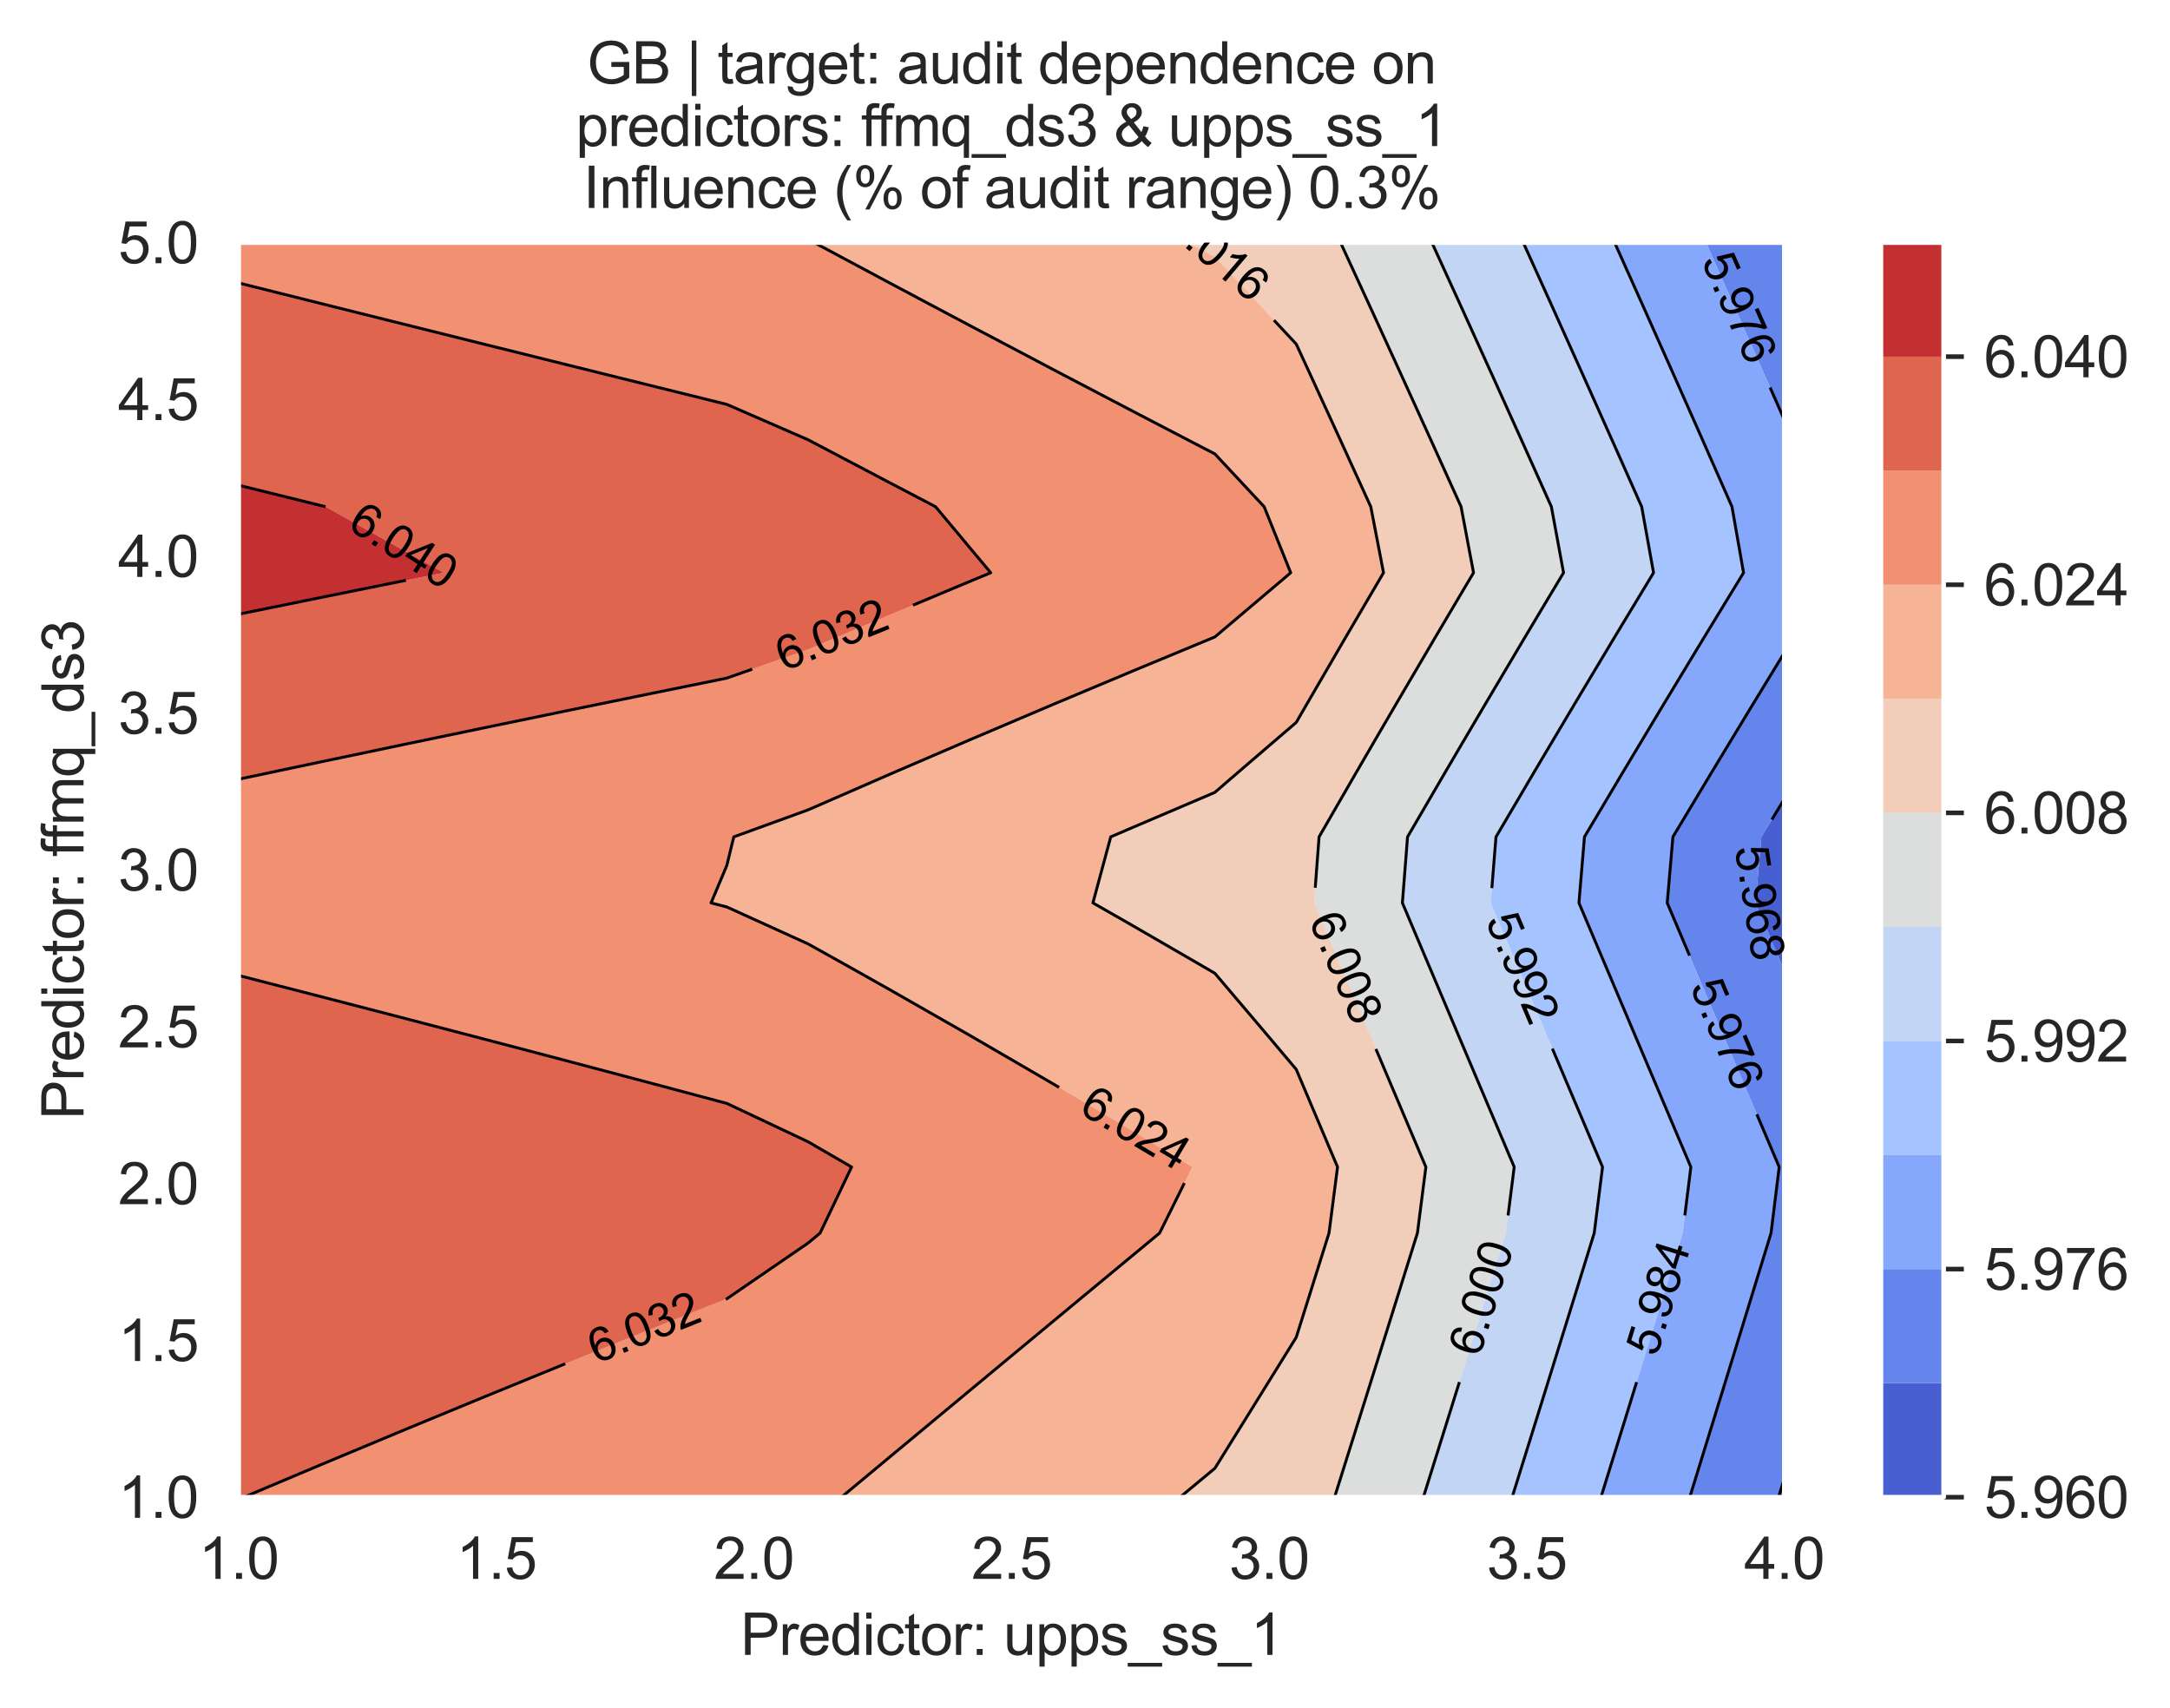 <?xml version="1.0" encoding="utf-8" standalone="no"?>
<!DOCTYPE svg PUBLIC "-//W3C//DTD SVG 1.1//EN"
  "http://www.w3.org/Graphics/SVG/1.1/DTD/svg11.dtd">
<svg xmlns:xlink="http://www.w3.org/1999/xlink" width="376.041pt" height="296.003pt" viewBox="0 0 376.041 296.003" xmlns="http://www.w3.org/2000/svg" version="1.1">
 <defs>
  <style type="text/css">*{stroke-linejoin: round; stroke-linecap: butt}</style>
 </defs>
 <g id="figure_1">
  <g id="patch_1">
   <path d="M 0 296.003 
L 376.041 296.003 
L 376.041 0 
L 0 0 
z
" style="fill: #ffffff"/>
  </g>
  <g id="axes_1">
   <g id="patch_2">
    <path d="M 41.367 259.483 
L 309.207 259.483 
L 309.207 42.043 
L 41.367 42.043 
z
" style="fill: #eaeaf2"/>
   </g>
   <g id="matplotlib.axis_1">
    <g id="xtick_1">
     <g id="line2d_1">
      <path d="M 41.367 259.483 
L 41.367 42.043 
" clip-path="url(#p87d8a9715c)" style="fill: none; stroke: #ffffff; stroke-width: 0.8; stroke-linecap: round"/>
     </g>
     <g id="text_1">
      <!-- 1.0 -->
      <g style="fill: #262626" transform="translate(34.417 273.641)scale(0.1 -0.1)">
       <defs>
        <path id="ArialMT-31" d="M 2384 0 
L 1822 0 
L 1822 3584 
Q 1619 3391 1289 3197 
Q 959 3003 697 2906 
L 697 3450 
Q 1169 3672 1522 3987 
Q 1875 4303 2022 4600 
L 2384 4600 
L 2384 0 
z
" transform="scale(0.016)"/>
        <path id="ArialMT-2e" d="M 581 0 
L 581 641 
L 1222 641 
L 1222 0 
L 581 0 
z
" transform="scale(0.016)"/>
        <path id="ArialMT-30" d="M 266 2259 
Q 266 3072 433 3567 
Q 600 4063 929 4331 
Q 1259 4600 1759 4600 
Q 2128 4600 2406 4451 
Q 2684 4303 2865 4023 
Q 3047 3744 3150 3342 
Q 3253 2941 3253 2259 
Q 3253 1453 3087 958 
Q 2922 463 2592 192 
Q 2263 -78 1759 -78 
Q 1097 -78 719 397 
Q 266 969 266 2259 
z
M 844 2259 
Q 844 1131 1108 757 
Q 1372 384 1759 384 
Q 2147 384 2411 759 
Q 2675 1134 2675 2259 
Q 2675 3391 2411 3762 
Q 2147 4134 1753 4134 
Q 1366 4134 1134 3806 
Q 844 3388 844 2259 
z
" transform="scale(0.016)"/>
       </defs>
       <use xlink:href="#ArialMT-31"/>
       <use xlink:href="#ArialMT-2e" x="55.615"/>
       <use xlink:href="#ArialMT-30" x="83.398"/>
      </g>
     </g>
    </g>
    <g id="xtick_2">
     <g id="line2d_2">
      <path d="M 86.007 259.483 
L 86.007 42.043 
" clip-path="url(#p87d8a9715c)" style="fill: none; stroke: #ffffff; stroke-width: 0.8; stroke-linecap: round"/>
     </g>
     <g id="text_2">
      <!-- 1.5 -->
      <g style="fill: #262626" transform="translate(79.057 273.641)scale(0.1 -0.1)">
       <defs>
        <path id="ArialMT-35" d="M 266 1200 
L 856 1250 
Q 922 819 1161 601 
Q 1400 384 1738 384 
Q 2144 384 2425 690 
Q 2706 997 2706 1503 
Q 2706 1984 2436 2262 
Q 2166 2541 1728 2541 
Q 1456 2541 1237 2417 
Q 1019 2294 894 2097 
L 366 2166 
L 809 4519 
L 3088 4519 
L 3088 3981 
L 1259 3981 
L 1013 2750 
Q 1425 3038 1878 3038 
Q 2478 3038 2890 2622 
Q 3303 2206 3303 1553 
Q 3303 931 2941 478 
Q 2500 -78 1738 -78 
Q 1113 -78 717 272 
Q 322 622 266 1200 
z
" transform="scale(0.016)"/>
       </defs>
       <use xlink:href="#ArialMT-31"/>
       <use xlink:href="#ArialMT-2e" x="55.615"/>
       <use xlink:href="#ArialMT-35" x="83.398"/>
      </g>
     </g>
    </g>
    <g id="xtick_3">
     <g id="line2d_3">
      <path d="M 130.647 259.483 
L 130.647 42.043 
" clip-path="url(#p87d8a9715c)" style="fill: none; stroke: #ffffff; stroke-width: 0.8; stroke-linecap: round"/>
     </g>
     <g id="text_3">
      <!-- 2.0 -->
      <g style="fill: #262626" transform="translate(123.697 273.641)scale(0.1 -0.1)">
       <defs>
        <path id="ArialMT-32" d="M 3222 541 
L 3222 0 
L 194 0 
Q 188 203 259 391 
Q 375 700 629 1000 
Q 884 1300 1366 1694 
Q 2113 2306 2375 2664 
Q 2638 3022 2638 3341 
Q 2638 3675 2398 3904 
Q 2159 4134 1775 4134 
Q 1369 4134 1125 3890 
Q 881 3647 878 3216 
L 300 3275 
Q 359 3922 746 4261 
Q 1134 4600 1788 4600 
Q 2447 4600 2831 4234 
Q 3216 3869 3216 3328 
Q 3216 3053 3103 2787 
Q 2991 2522 2730 2228 
Q 2469 1934 1863 1422 
Q 1356 997 1212 845 
Q 1069 694 975 541 
L 3222 541 
z
" transform="scale(0.016)"/>
       </defs>
       <use xlink:href="#ArialMT-32"/>
       <use xlink:href="#ArialMT-2e" x="55.615"/>
       <use xlink:href="#ArialMT-30" x="83.398"/>
      </g>
     </g>
    </g>
    <g id="xtick_4">
     <g id="line2d_4">
      <path d="M 175.287 259.483 
L 175.287 42.043 
" clip-path="url(#p87d8a9715c)" style="fill: none; stroke: #ffffff; stroke-width: 0.8; stroke-linecap: round"/>
     </g>
     <g id="text_4">
      <!-- 2.5 -->
      <g style="fill: #262626" transform="translate(168.337 273.641)scale(0.1 -0.1)">
       <use xlink:href="#ArialMT-32"/>
       <use xlink:href="#ArialMT-2e" x="55.615"/>
       <use xlink:href="#ArialMT-35" x="83.398"/>
      </g>
     </g>
    </g>
    <g id="xtick_5">
     <g id="line2d_5">
      <path d="M 219.927 259.483 
L 219.927 42.043 
" clip-path="url(#p87d8a9715c)" style="fill: none; stroke: #ffffff; stroke-width: 0.8; stroke-linecap: round"/>
     </g>
     <g id="text_5">
      <!-- 3.0 -->
      <g style="fill: #262626" transform="translate(212.977 273.641)scale(0.1 -0.1)">
       <defs>
        <path id="ArialMT-33" d="M 269 1209 
L 831 1284 
Q 928 806 1161 595 
Q 1394 384 1728 384 
Q 2125 384 2398 659 
Q 2672 934 2672 1341 
Q 2672 1728 2419 1979 
Q 2166 2231 1775 2231 
Q 1616 2231 1378 2169 
L 1441 2663 
Q 1497 2656 1531 2656 
Q 1891 2656 2178 2843 
Q 2466 3031 2466 3422 
Q 2466 3731 2256 3934 
Q 2047 4138 1716 4138 
Q 1388 4138 1169 3931 
Q 950 3725 888 3313 
L 325 3413 
Q 428 3978 793 4289 
Q 1159 4600 1703 4600 
Q 2078 4600 2393 4439 
Q 2709 4278 2876 4000 
Q 3044 3722 3044 3409 
Q 3044 3113 2884 2869 
Q 2725 2625 2413 2481 
Q 2819 2388 3044 2092 
Q 3269 1797 3269 1353 
Q 3269 753 2831 336 
Q 2394 -81 1725 -81 
Q 1122 -81 723 278 
Q 325 638 269 1209 
z
" transform="scale(0.016)"/>
       </defs>
       <use xlink:href="#ArialMT-33"/>
       <use xlink:href="#ArialMT-2e" x="55.615"/>
       <use xlink:href="#ArialMT-30" x="83.398"/>
      </g>
     </g>
    </g>
    <g id="xtick_6">
     <g id="line2d_6">
      <path d="M 264.567 259.483 
L 264.567 42.043 
" clip-path="url(#p87d8a9715c)" style="fill: none; stroke: #ffffff; stroke-width: 0.8; stroke-linecap: round"/>
     </g>
     <g id="text_6">
      <!-- 3.5 -->
      <g style="fill: #262626" transform="translate(257.617 273.641)scale(0.1 -0.1)">
       <use xlink:href="#ArialMT-33"/>
       <use xlink:href="#ArialMT-2e" x="55.615"/>
       <use xlink:href="#ArialMT-35" x="83.398"/>
      </g>
     </g>
    </g>
    <g id="xtick_7">
     <g id="line2d_7">
      <path d="M 309.207 259.483 
L 309.207 42.043 
" clip-path="url(#p87d8a9715c)" style="fill: none; stroke: #ffffff; stroke-width: 0.8; stroke-linecap: round"/>
     </g>
     <g id="text_7">
      <!-- 4.0 -->
      <g style="fill: #262626" transform="translate(302.257 273.641)scale(0.1 -0.1)">
       <defs>
        <path id="ArialMT-34" d="M 2069 0 
L 2069 1097 
L 81 1097 
L 81 1613 
L 2172 4581 
L 2631 4581 
L 2631 1613 
L 3250 1613 
L 3250 1097 
L 2631 1097 
L 2631 0 
L 2069 0 
z
M 2069 1613 
L 2069 3678 
L 634 1613 
L 2069 1613 
z
" transform="scale(0.016)"/>
       </defs>
       <use xlink:href="#ArialMT-34"/>
       <use xlink:href="#ArialMT-2e" x="55.615"/>
       <use xlink:href="#ArialMT-30" x="83.398"/>
      </g>
     </g>
    </g>
    <g id="text_8">
     <!-- Predictor: upps_ss_1 -->
     <g style="fill: #262626" transform="translate(128.32 286.816)scale(0.1 -0.1)">
      <defs>
       <path id="ArialMT-50" d="M 494 0 
L 494 4581 
L 2222 4581 
Q 2678 4581 2919 4538 
Q 3256 4481 3484 4323 
Q 3713 4166 3852 3881 
Q 3991 3597 3991 3256 
Q 3991 2672 3619 2267 
Q 3247 1863 2275 1863 
L 1100 1863 
L 1100 0 
L 494 0 
z
M 1100 2403 
L 2284 2403 
Q 2872 2403 3119 2622 
Q 3366 2841 3366 3238 
Q 3366 3525 3220 3729 
Q 3075 3934 2838 4000 
Q 2684 4041 2272 4041 
L 1100 4041 
L 1100 2403 
z
" transform="scale(0.016)"/>
       <path id="ArialMT-72" d="M 416 0 
L 416 3319 
L 922 3319 
L 922 2816 
Q 1116 3169 1280 3281 
Q 1444 3394 1641 3394 
Q 1925 3394 2219 3213 
L 2025 2691 
Q 1819 2813 1613 2813 
Q 1428 2813 1281 2702 
Q 1134 2591 1072 2394 
Q 978 2094 978 1738 
L 978 0 
L 416 0 
z
" transform="scale(0.016)"/>
       <path id="ArialMT-65" d="M 2694 1069 
L 3275 997 
Q 3138 488 2766 206 
Q 2394 -75 1816 -75 
Q 1088 -75 661 373 
Q 234 822 234 1631 
Q 234 2469 665 2931 
Q 1097 3394 1784 3394 
Q 2450 3394 2872 2941 
Q 3294 2488 3294 1666 
Q 3294 1616 3291 1516 
L 816 1516 
Q 847 969 1125 678 
Q 1403 388 1819 388 
Q 2128 388 2347 550 
Q 2566 713 2694 1069 
z
M 847 1978 
L 2700 1978 
Q 2663 2397 2488 2606 
Q 2219 2931 1791 2931 
Q 1403 2931 1139 2672 
Q 875 2413 847 1978 
z
" transform="scale(0.016)"/>
       <path id="ArialMT-64" d="M 2575 0 
L 2575 419 
Q 2259 -75 1647 -75 
Q 1250 -75 917 144 
Q 584 363 401 755 
Q 219 1147 219 1656 
Q 219 2153 384 2558 
Q 550 2963 881 3178 
Q 1213 3394 1622 3394 
Q 1922 3394 2156 3267 
Q 2391 3141 2538 2938 
L 2538 4581 
L 3097 4581 
L 3097 0 
L 2575 0 
z
M 797 1656 
Q 797 1019 1065 703 
Q 1334 388 1700 388 
Q 2069 388 2326 689 
Q 2584 991 2584 1609 
Q 2584 2291 2321 2609 
Q 2059 2928 1675 2928 
Q 1300 2928 1048 2622 
Q 797 2316 797 1656 
z
" transform="scale(0.016)"/>
       <path id="ArialMT-69" d="M 425 3934 
L 425 4581 
L 988 4581 
L 988 3934 
L 425 3934 
z
M 425 0 
L 425 3319 
L 988 3319 
L 988 0 
L 425 0 
z
" transform="scale(0.016)"/>
       <path id="ArialMT-63" d="M 2588 1216 
L 3141 1144 
Q 3050 572 2676 248 
Q 2303 -75 1759 -75 
Q 1078 -75 664 370 
Q 250 816 250 1647 
Q 250 2184 428 2587 
Q 606 2991 970 3192 
Q 1334 3394 1763 3394 
Q 2303 3394 2647 3120 
Q 2991 2847 3088 2344 
L 2541 2259 
Q 2463 2594 2264 2762 
Q 2066 2931 1784 2931 
Q 1359 2931 1093 2626 
Q 828 2322 828 1663 
Q 828 994 1084 691 
Q 1341 388 1753 388 
Q 2084 388 2306 591 
Q 2528 794 2588 1216 
z
" transform="scale(0.016)"/>
       <path id="ArialMT-74" d="M 1650 503 
L 1731 6 
Q 1494 -44 1306 -44 
Q 1000 -44 831 53 
Q 663 150 594 308 
Q 525 466 525 972 
L 525 2881 
L 113 2881 
L 113 3319 
L 525 3319 
L 525 4141 
L 1084 4478 
L 1084 3319 
L 1650 3319 
L 1650 2881 
L 1084 2881 
L 1084 941 
Q 1084 700 1114 631 
Q 1144 563 1211 522 
Q 1278 481 1403 481 
Q 1497 481 1650 503 
z
" transform="scale(0.016)"/>
       <path id="ArialMT-6f" d="M 213 1659 
Q 213 2581 725 3025 
Q 1153 3394 1769 3394 
Q 2453 3394 2887 2945 
Q 3322 2497 3322 1706 
Q 3322 1066 3130 698 
Q 2938 331 2570 128 
Q 2203 -75 1769 -75 
Q 1072 -75 642 372 
Q 213 819 213 1659 
z
M 791 1659 
Q 791 1022 1069 705 
Q 1347 388 1769 388 
Q 2188 388 2466 706 
Q 2744 1025 2744 1678 
Q 2744 2294 2464 2611 
Q 2184 2928 1769 2928 
Q 1347 2928 1069 2612 
Q 791 2297 791 1659 
z
" transform="scale(0.016)"/>
       <path id="ArialMT-3a" d="M 578 2678 
L 578 3319 
L 1219 3319 
L 1219 2678 
L 578 2678 
z
M 578 0 
L 578 641 
L 1219 641 
L 1219 0 
L 578 0 
z
" transform="scale(0.016)"/>
       <path id="ArialMT-20" transform="scale(0.016)"/>
       <path id="ArialMT-75" d="M 2597 0 
L 2597 488 
Q 2209 -75 1544 -75 
Q 1250 -75 995 37 
Q 741 150 617 320 
Q 494 491 444 738 
Q 409 903 409 1263 
L 409 3319 
L 972 3319 
L 972 1478 
Q 972 1038 1006 884 
Q 1059 663 1231 536 
Q 1403 409 1656 409 
Q 1909 409 2131 539 
Q 2353 669 2445 892 
Q 2538 1116 2538 1541 
L 2538 3319 
L 3100 3319 
L 3100 0 
L 2597 0 
z
" transform="scale(0.016)"/>
       <path id="ArialMT-70" d="M 422 -1272 
L 422 3319 
L 934 3319 
L 934 2888 
Q 1116 3141 1344 3267 
Q 1572 3394 1897 3394 
Q 2322 3394 2647 3175 
Q 2972 2956 3137 2557 
Q 3303 2159 3303 1684 
Q 3303 1175 3120 767 
Q 2938 359 2589 142 
Q 2241 -75 1856 -75 
Q 1575 -75 1351 44 
Q 1128 163 984 344 
L 984 -1272 
L 422 -1272 
z
M 931 1641 
Q 931 1000 1190 694 
Q 1450 388 1819 388 
Q 2194 388 2461 705 
Q 2728 1022 2728 1688 
Q 2728 2322 2467 2637 
Q 2206 2953 1844 2953 
Q 1484 2953 1207 2617 
Q 931 2281 931 1641 
z
" transform="scale(0.016)"/>
       <path id="ArialMT-73" d="M 197 991 
L 753 1078 
Q 800 744 1014 566 
Q 1228 388 1613 388 
Q 2000 388 2187 545 
Q 2375 703 2375 916 
Q 2375 1106 2209 1216 
Q 2094 1291 1634 1406 
Q 1016 1563 777 1677 
Q 538 1791 414 1992 
Q 291 2194 291 2438 
Q 291 2659 392 2848 
Q 494 3038 669 3163 
Q 800 3259 1026 3326 
Q 1253 3394 1513 3394 
Q 1903 3394 2198 3281 
Q 2494 3169 2634 2976 
Q 2775 2784 2828 2463 
L 2278 2388 
Q 2241 2644 2061 2787 
Q 1881 2931 1553 2931 
Q 1166 2931 1000 2803 
Q 834 2675 834 2503 
Q 834 2394 903 2306 
Q 972 2216 1119 2156 
Q 1203 2125 1616 2013 
Q 2213 1853 2448 1751 
Q 2684 1650 2818 1456 
Q 2953 1263 2953 975 
Q 2953 694 2789 445 
Q 2625 197 2315 61 
Q 2006 -75 1616 -75 
Q 969 -75 630 194 
Q 291 463 197 991 
z
" transform="scale(0.016)"/>
       <path id="ArialMT-5f" d="M -97 -1272 
L -97 -866 
L 3631 -866 
L 3631 -1272 
L -97 -1272 
z
" transform="scale(0.016)"/>
      </defs>
      <use xlink:href="#ArialMT-50"/>
      <use xlink:href="#ArialMT-72" x="66.699"/>
      <use xlink:href="#ArialMT-65" x="100"/>
      <use xlink:href="#ArialMT-64" x="155.615"/>
      <use xlink:href="#ArialMT-69" x="211.23"/>
      <use xlink:href="#ArialMT-63" x="233.447"/>
      <use xlink:href="#ArialMT-74" x="283.447"/>
      <use xlink:href="#ArialMT-6f" x="311.23"/>
      <use xlink:href="#ArialMT-72" x="366.846"/>
      <use xlink:href="#ArialMT-3a" x="400.146"/>
      <use xlink:href="#ArialMT-20" x="427.93"/>
      <use xlink:href="#ArialMT-75" x="455.713"/>
      <use xlink:href="#ArialMT-70" x="511.328"/>
      <use xlink:href="#ArialMT-70" x="566.943"/>
      <use xlink:href="#ArialMT-73" x="622.559"/>
      <use xlink:href="#ArialMT-5f" x="672.559"/>
      <use xlink:href="#ArialMT-73" x="728.174"/>
      <use xlink:href="#ArialMT-73" x="778.174"/>
      <use xlink:href="#ArialMT-5f" x="828.174"/>
      <use xlink:href="#ArialMT-31" x="883.789"/>
     </g>
    </g>
   </g>
   <g id="matplotlib.axis_2">
    <g id="ytick_1">
     <g id="line2d_8">
      <path d="M 41.367 259.483 
L 309.207 259.483 
" clip-path="url(#p87d8a9715c)" style="fill: none; stroke: #ffffff; stroke-width: 0.8; stroke-linecap: round"/>
     </g>
     <g id="text_9">
      <!-- 1.0 -->
      <g style="fill: #262626" transform="translate(20.467 263.062)scale(0.1 -0.1)">
       <use xlink:href="#ArialMT-31"/>
       <use xlink:href="#ArialMT-2e" x="55.615"/>
       <use xlink:href="#ArialMT-30" x="83.398"/>
      </g>
     </g>
    </g>
    <g id="ytick_2">
     <g id="line2d_9">
      <path d="M 41.367 232.303 
L 309.207 232.303 
" clip-path="url(#p87d8a9715c)" style="fill: none; stroke: #ffffff; stroke-width: 0.8; stroke-linecap: round"/>
     </g>
     <g id="text_10">
      <!-- 1.5 -->
      <g style="fill: #262626" transform="translate(20.467 235.882)scale(0.1 -0.1)">
       <use xlink:href="#ArialMT-31"/>
       <use xlink:href="#ArialMT-2e" x="55.615"/>
       <use xlink:href="#ArialMT-35" x="83.398"/>
      </g>
     </g>
    </g>
    <g id="ytick_3">
     <g id="line2d_10">
      <path d="M 41.367 205.123 
L 309.207 205.123 
" clip-path="url(#p87d8a9715c)" style="fill: none; stroke: #ffffff; stroke-width: 0.8; stroke-linecap: round"/>
     </g>
     <g id="text_11">
      <!-- 2.0 -->
      <g style="fill: #262626" transform="translate(20.467 208.702)scale(0.1 -0.1)">
       <use xlink:href="#ArialMT-32"/>
       <use xlink:href="#ArialMT-2e" x="55.615"/>
       <use xlink:href="#ArialMT-30" x="83.398"/>
      </g>
     </g>
    </g>
    <g id="ytick_4">
     <g id="line2d_11">
      <path d="M 41.367 177.943 
L 309.207 177.943 
" clip-path="url(#p87d8a9715c)" style="fill: none; stroke: #ffffff; stroke-width: 0.8; stroke-linecap: round"/>
     </g>
     <g id="text_12">
      <!-- 2.5 -->
      <g style="fill: #262626" transform="translate(20.467 181.522)scale(0.1 -0.1)">
       <use xlink:href="#ArialMT-32"/>
       <use xlink:href="#ArialMT-2e" x="55.615"/>
       <use xlink:href="#ArialMT-35" x="83.398"/>
      </g>
     </g>
    </g>
    <g id="ytick_5">
     <g id="line2d_12">
      <path d="M 41.367 150.763 
L 309.207 150.763 
" clip-path="url(#p87d8a9715c)" style="fill: none; stroke: #ffffff; stroke-width: 0.8; stroke-linecap: round"/>
     </g>
     <g id="text_13">
      <!-- 3.0 -->
      <g style="fill: #262626" transform="translate(20.467 154.342)scale(0.1 -0.1)">
       <use xlink:href="#ArialMT-33"/>
       <use xlink:href="#ArialMT-2e" x="55.615"/>
       <use xlink:href="#ArialMT-30" x="83.398"/>
      </g>
     </g>
    </g>
    <g id="ytick_6">
     <g id="line2d_13">
      <path d="M 41.367 123.583 
L 309.207 123.583 
" clip-path="url(#p87d8a9715c)" style="fill: none; stroke: #ffffff; stroke-width: 0.8; stroke-linecap: round"/>
     </g>
     <g id="text_14">
      <!-- 3.5 -->
      <g style="fill: #262626" transform="translate(20.467 127.162)scale(0.1 -0.1)">
       <use xlink:href="#ArialMT-33"/>
       <use xlink:href="#ArialMT-2e" x="55.615"/>
       <use xlink:href="#ArialMT-35" x="83.398"/>
      </g>
     </g>
    </g>
    <g id="ytick_7">
     <g id="line2d_14">
      <path d="M 41.367 96.403 
L 309.207 96.403 
" clip-path="url(#p87d8a9715c)" style="fill: none; stroke: #ffffff; stroke-width: 0.8; stroke-linecap: round"/>
     </g>
     <g id="text_15">
      <!-- 4.0 -->
      <g style="fill: #262626" transform="translate(20.467 99.982)scale(0.1 -0.1)">
       <use xlink:href="#ArialMT-34"/>
       <use xlink:href="#ArialMT-2e" x="55.615"/>
       <use xlink:href="#ArialMT-30" x="83.398"/>
      </g>
     </g>
    </g>
    <g id="ytick_8">
     <g id="line2d_15">
      <path d="M 41.367 69.223 
L 309.207 69.223 
" clip-path="url(#p87d8a9715c)" style="fill: none; stroke: #ffffff; stroke-width: 0.8; stroke-linecap: round"/>
     </g>
     <g id="text_16">
      <!-- 4.5 -->
      <g style="fill: #262626" transform="translate(20.467 72.802)scale(0.1 -0.1)">
       <use xlink:href="#ArialMT-34"/>
       <use xlink:href="#ArialMT-2e" x="55.615"/>
       <use xlink:href="#ArialMT-35" x="83.398"/>
      </g>
     </g>
    </g>
    <g id="ytick_9">
     <g id="line2d_16">
      <path d="M 41.367 42.043 
L 309.207 42.043 
" clip-path="url(#p87d8a9715c)" style="fill: none; stroke: #ffffff; stroke-width: 0.8; stroke-linecap: round"/>
     </g>
     <g id="text_17">
      <!-- 5.0 -->
      <g style="fill: #262626" transform="translate(20.467 45.622)scale(0.1 -0.1)">
       <use xlink:href="#ArialMT-35"/>
       <use xlink:href="#ArialMT-2e" x="55.615"/>
       <use xlink:href="#ArialMT-30" x="83.398"/>
      </g>
     </g>
    </g>
    <g id="text_18">
     <!-- Predictor: ffmq_ds3 -->
     <g style="fill: #262626" transform="translate(14.48 194.025)rotate(-90)scale(0.1 -0.1)">
      <defs>
       <path id="ArialMT-66" d="M 556 0 
L 556 2881 
L 59 2881 
L 59 3319 
L 556 3319 
L 556 3672 
Q 556 4006 616 4169 
Q 697 4388 901 4523 
Q 1106 4659 1475 4659 
Q 1713 4659 2000 4603 
L 1916 4113 
Q 1741 4144 1584 4144 
Q 1328 4144 1222 4034 
Q 1116 3925 1116 3625 
L 1116 3319 
L 1763 3319 
L 1763 2881 
L 1116 2881 
L 1116 0 
L 556 0 
z
" transform="scale(0.016)"/>
       <path id="ArialMT-6d" d="M 422 0 
L 422 3319 
L 925 3319 
L 925 2853 
Q 1081 3097 1340 3245 
Q 1600 3394 1931 3394 
Q 2300 3394 2536 3241 
Q 2772 3088 2869 2813 
Q 3263 3394 3894 3394 
Q 4388 3394 4653 3120 
Q 4919 2847 4919 2278 
L 4919 0 
L 4359 0 
L 4359 2091 
Q 4359 2428 4304 2576 
Q 4250 2725 4106 2815 
Q 3963 2906 3769 2906 
Q 3419 2906 3187 2673 
Q 2956 2441 2956 1928 
L 2956 0 
L 2394 0 
L 2394 2156 
Q 2394 2531 2256 2718 
Q 2119 2906 1806 2906 
Q 1569 2906 1367 2781 
Q 1166 2656 1075 2415 
Q 984 2175 984 1722 
L 984 0 
L 422 0 
z
" transform="scale(0.016)"/>
       <path id="ArialMT-71" d="M 2538 -1272 
L 2538 353 
Q 2406 169 2170 47 
Q 1934 -75 1669 -75 
Q 1078 -75 651 397 
Q 225 869 225 1691 
Q 225 2191 398 2587 
Q 572 2984 901 3189 
Q 1231 3394 1625 3394 
Q 2241 3394 2594 2875 
L 2594 3319 
L 3100 3319 
L 3100 -1272 
L 2538 -1272 
z
M 803 1669 
Q 803 1028 1072 708 
Q 1341 388 1716 388 
Q 2075 388 2334 692 
Q 2594 997 2594 1619 
Q 2594 2281 2320 2615 
Q 2047 2950 1678 2950 
Q 1313 2950 1058 2639 
Q 803 2328 803 1669 
z
" transform="scale(0.016)"/>
      </defs>
      <use xlink:href="#ArialMT-50"/>
      <use xlink:href="#ArialMT-72" x="66.699"/>
      <use xlink:href="#ArialMT-65" x="100"/>
      <use xlink:href="#ArialMT-64" x="155.615"/>
      <use xlink:href="#ArialMT-69" x="211.23"/>
      <use xlink:href="#ArialMT-63" x="233.447"/>
      <use xlink:href="#ArialMT-74" x="283.447"/>
      <use xlink:href="#ArialMT-6f" x="311.23"/>
      <use xlink:href="#ArialMT-72" x="366.846"/>
      <use xlink:href="#ArialMT-3a" x="400.146"/>
      <use xlink:href="#ArialMT-20" x="427.93"/>
      <use xlink:href="#ArialMT-66" x="455.713"/>
      <use xlink:href="#ArialMT-66" x="481.746"/>
      <use xlink:href="#ArialMT-6d" x="509.529"/>
      <use xlink:href="#ArialMT-71" x="592.83"/>
      <use xlink:href="#ArialMT-5f" x="648.445"/>
      <use xlink:href="#ArialMT-64" x="704.061"/>
      <use xlink:href="#ArialMT-73" x="759.676"/>
      <use xlink:href="#ArialMT-33" x="809.676"/>
     </g>
    </g>
   </g>
   <g id="PathCollection_1">
    <path d="M 309.207 259.483 
L 309.207 256.235 
L 308.209 259.483 
z
" clip-path="url(#p87d8a9715c)" style="fill: #485fd1"/>
    <path d="M 309.207 168.27 
L 309.207 167.929 
L 309.207 156.485 
L 309.207 145.041 
L 309.207 138.469 
L 305.232 145.041 
L 304.212 156.485 
L 309.063 167.929 
z
" clip-path="url(#p87d8a9715c)" style="fill: #485fd1"/>
   </g>
   <g id="PathCollection_2">
    <path d="M 295.11 259.483 
L 308.209 259.483 
L 309.207 256.235 
L 309.207 248.039 
L 309.207 236.595 
L 309.207 225.15 
L 309.207 213.706 
L 309.207 202.262 
L 309.207 190.818 
L 309.207 179.374 
L 309.207 168.27 
L 309.063 167.929 
L 304.212 156.485 
L 305.232 145.041 
L 309.207 138.469 
L 309.207 133.597 
L 309.207 122.153 
L 309.207 113.127 
L 303.7 122.153 
L 296.771 133.597 
L 295.11 136.355 
L 289.902 145.041 
L 288.914 156.485 
L 293.763 167.929 
L 295.11 171.109 
L 298.614 179.374 
L 303.466 190.818 
L 308.319 202.262 
L 306.905 213.706 
L 303.396 225.15 
L 299.879 236.595 
L 296.353 248.039 
L 295.11 252.069 
L 292.821 259.483 
z
" clip-path="url(#p87d8a9715c)" style="fill: #6485ec"/>
    <path d="M 309.207 72.767 
L 309.207 64.932 
L 309.207 53.487 
L 309.207 42.043 
L 295.627 42.043 
L 300.71 53.487 
L 305.764 64.932 
z
" clip-path="url(#p87d8a9715c)" style="fill: #6485ec"/>
   </g>
   <g id="PathCollection_3">
    <path d="M 281.014 259.483 
L 292.821 259.483 
L 295.11 252.069 
L 296.353 248.039 
L 299.879 236.595 
L 303.396 225.15 
L 306.905 213.706 
L 308.319 202.262 
L 303.466 190.818 
L 298.614 179.374 
L 295.11 171.109 
L 293.763 167.929 
L 288.914 156.485 
L 289.902 145.041 
L 295.11 136.355 
L 296.771 133.597 
L 303.7 122.153 
L 309.207 113.127 
L 309.207 110.708 
L 309.207 99.264 
L 309.207 87.82 
L 309.207 76.376 
L 309.207 72.767 
L 305.764 64.932 
L 300.71 53.487 
L 295.627 42.043 
L 295.11 42.043 
L 281.014 42.043 
L 279.797 42.043 
L 281.014 44.752 
L 284.926 53.487 
L 290.025 64.932 
L 295.095 76.376 
L 295.11 76.411 
L 300.135 87.82 
L 302.142 99.264 
L 295.16 110.708 
L 295.11 110.79 
L 288.238 122.153 
L 281.376 133.597 
L 281.014 134.204 
L 274.573 145.041 
L 273.616 156.485 
L 278.463 167.929 
L 281.014 173.95 
L 283.311 179.374 
L 288.161 190.818 
L 293.012 202.262 
L 291.585 213.706 
L 288.059 225.15 
L 284.525 236.595 
L 281.014 247.939 
L 280.983 248.039 
L 277.433 259.483 
z
" clip-path="url(#p87d8a9715c)" style="fill: #85a8fc"/>
   </g>
   <g id="PathCollection_4">
    <path d="M 266.917 259.483 
L 277.433 259.483 
L 280.983 248.039 
L 281.014 247.939 
L 284.525 236.595 
L 288.059 225.15 
L 291.585 213.706 
L 293.012 202.262 
L 288.161 190.818 
L 283.311 179.374 
L 281.014 173.95 
L 278.463 167.929 
L 273.616 156.485 
L 274.573 145.041 
L 281.014 134.204 
L 281.376 133.597 
L 288.238 122.153 
L 295.11 110.79 
L 295.16 110.708 
L 302.142 99.264 
L 300.135 87.82 
L 295.11 76.411 
L 295.095 76.376 
L 290.025 64.932 
L 284.926 53.487 
L 281.014 44.752 
L 279.797 42.043 
L 266.917 42.043 
L 263.966 42.043 
L 266.917 48.56 
L 269.141 53.487 
L 274.286 64.932 
L 279.402 76.376 
L 281.014 79.996 
L 284.487 87.82 
L 286.545 99.264 
L 281.014 108.411 
L 279.63 110.708 
L 272.776 122.153 
L 266.917 132.014 
L 265.98 133.597 
L 259.243 145.041 
L 258.318 156.485 
L 263.163 167.929 
L 266.917 176.794 
L 268.009 179.374 
L 272.856 190.818 
L 277.705 202.262 
L 276.265 213.706 
L 272.722 225.15 
L 269.171 236.595 
L 266.917 243.846 
L 265.612 248.039 
L 262.045 259.483 
z
" clip-path="url(#p87d8a9715c)" style="fill: #a5c3fe"/>
   </g>
   <g id="PathCollection_5">
    <path d="M 252.82 259.483 
L 262.045 259.483 
L 265.612 248.039 
L 266.917 243.846 
L 269.171 236.595 
L 272.722 225.15 
L 276.265 213.706 
L 277.705 202.262 
L 272.856 190.818 
L 268.009 179.374 
L 266.917 176.794 
L 263.163 167.929 
L 258.318 156.485 
L 259.243 145.041 
L 265.98 133.597 
L 266.917 132.014 
L 272.776 122.153 
L 279.63 110.708 
L 281.014 108.411 
L 286.545 99.264 
L 284.487 87.82 
L 281.014 79.996 
L 279.402 76.376 
L 274.286 64.932 
L 269.141 53.487 
L 266.917 48.56 
L 263.966 42.043 
L 252.82 42.043 
L 248.135 42.043 
L 252.82 52.308 
L 253.356 53.487 
L 258.547 64.932 
L 263.708 76.376 
L 266.917 83.524 
L 268.84 87.82 
L 270.948 99.264 
L 266.917 105.99 
L 264.101 110.708 
L 257.314 122.153 
L 252.82 129.785 
L 250.585 133.597 
L 243.914 145.041 
L 243.021 156.485 
L 247.863 167.929 
L 252.707 179.374 
L 252.82 179.641 
L 257.552 190.818 
L 262.399 202.262 
L 260.945 213.706 
L 257.385 225.15 
L 253.817 236.595 
L 252.82 239.788 
L 250.241 248.039 
L 246.657 259.483 
z
" clip-path="url(#p87d8a9715c)" style="fill: #c3d5f4"/>
   </g>
   <g id="PathCollection_6">
    <path d="M 238.723 259.483 
L 246.657 259.483 
L 250.241 248.039 
L 252.82 239.788 
L 253.817 236.595 
L 257.385 225.15 
L 260.945 213.706 
L 262.399 202.262 
L 257.552 190.818 
L 252.82 179.641 
L 252.707 179.374 
L 247.863 167.929 
L 243.021 156.485 
L 243.914 145.041 
L 250.585 133.597 
L 252.82 129.785 
L 257.314 122.153 
L 264.101 110.708 
L 266.917 105.99 
L 270.948 99.264 
L 268.84 87.82 
L 266.917 83.524 
L 263.708 76.376 
L 258.547 64.932 
L 253.356 53.487 
L 252.82 52.308 
L 248.135 42.043 
L 238.723 42.043 
L 232.304 42.043 
L 237.572 53.487 
L 238.723 55.998 
L 242.809 64.932 
L 248.015 76.376 
L 252.82 86.996 
L 253.192 87.82 
L 255.35 99.264 
L 252.82 103.525 
L 248.572 110.708 
L 241.852 122.153 
L 238.723 127.515 
L 235.189 133.597 
L 228.585 145.041 
L 227.723 156.485 
L 232.563 167.929 
L 237.404 179.374 
L 238.723 182.49 
L 242.247 190.818 
L 247.092 202.262 
L 245.625 213.706 
L 242.048 225.15 
L 238.723 235.766 
L 238.463 236.595 
L 234.87 248.039 
L 231.269 259.483 
z
" clip-path="url(#p87d8a9715c)" style="fill: #dcdddd"/>
   </g>
   <g id="PathCollection_7">
    <path d="M 210.529 259.483 
L 224.626 259.483 
L 231.269 259.483 
L 234.87 248.039 
L 238.463 236.595 
L 238.723 235.766 
L 242.048 225.15 
L 245.625 213.706 
L 247.092 202.262 
L 242.247 190.818 
L 238.723 182.49 
L 237.404 179.374 
L 232.563 167.929 
L 227.723 156.485 
L 228.585 145.041 
L 235.189 133.597 
L 238.723 127.515 
L 241.852 122.153 
L 248.572 110.708 
L 252.82 103.525 
L 255.35 99.264 
L 253.192 87.82 
L 252.82 86.996 
L 248.015 76.376 
L 242.809 64.932 
L 238.723 55.998 
L 237.572 53.487 
L 232.304 42.043 
L 224.626 42.043 
L 210.529 42.043 
L 205.808 42.043 
L 210.529 44.534 
L 218.891 53.487 
L 224.626 59.63 
L 227.07 64.932 
L 232.322 76.376 
L 237.544 87.82 
L 238.723 93.919 
L 239.753 99.264 
L 238.723 101.015 
L 233.042 110.708 
L 226.39 122.153 
L 224.626 125.203 
L 214.848 133.597 
L 210.529 137.331 
L 196.432 143.343 
L 192.482 145.041 
L 189.394 156.485 
L 196.432 160.511 
L 209.231 167.929 
L 210.529 168.69 
L 219.595 179.374 
L 224.626 185.341 
L 226.943 190.818 
L 231.785 202.262 
L 230.305 213.706 
L 226.711 225.15 
L 224.626 231.778 
L 221.637 236.595 
L 214.53 248.039 
L 210.529 254.476 
L 204.496 259.483 
z
" clip-path="url(#p87d8a9715c)" style="fill: #f1cdba"/>
   </g>
   <g id="PathCollection_8">
    <path d="M 154.142 259.483 
L 168.239 259.483 
L 182.336 259.483 
L 196.432 259.483 
L 204.496 259.483 
L 210.529 254.476 
L 214.53 248.039 
L 221.637 236.595 
L 224.626 231.778 
L 226.711 225.15 
L 230.305 213.706 
L 231.785 202.262 
L 226.943 190.818 
L 224.626 185.341 
L 219.595 179.374 
L 210.529 168.69 
L 209.231 167.929 
L 196.432 160.511 
L 189.394 156.485 
L 192.482 145.041 
L 196.432 143.343 
L 210.529 137.331 
L 214.848 133.597 
L 224.626 125.203 
L 226.39 122.153 
L 233.042 110.708 
L 238.723 101.015 
L 239.753 99.264 
L 238.723 93.919 
L 237.544 87.82 
L 232.322 76.376 
L 227.07 64.932 
L 224.626 59.63 
L 218.891 53.487 
L 210.529 44.534 
L 205.808 42.043 
L 196.432 42.043 
L 182.336 42.043 
L 168.239 42.043 
L 154.142 42.043 
L 141.091 42.043 
L 154.142 49.024 
L 162.53 53.487 
L 168.239 56.514 
L 182.336 63.952 
L 184.199 64.932 
L 196.432 71.338 
L 206.103 76.376 
L 210.529 78.673 
L 219.066 87.82 
L 223.668 99.264 
L 210.529 110.393 
L 209.764 110.708 
L 196.432 116.236 
L 182.336 122.152 
L 182.335 122.153 
L 168.239 128.144 
L 155.563 133.597 
L 154.142 134.212 
L 140.045 140.358 
L 127.162 145.041 
L 125.948 150.006 
L 123.224 156.485 
L 125.948 157.19 
L 140.045 163.597 
L 147.805 167.929 
L 154.142 171.5 
L 167.929 179.374 
L 168.239 179.552 
L 182.336 187.756 
L 187.528 190.818 
L 196.432 196.118 
L 206.622 202.262 
L 200.949 213.706 
L 196.432 217.448 
L 187.139 225.15 
L 182.336 229.134 
L 173.345 236.595 
L 168.239 240.835 
L 159.569 248.039 
L 154.142 252.551 
L 145.81 259.483 
z
" clip-path="url(#p87d8a9715c)" style="fill: #f7b396"/>
   </g>
   <g id="PathCollection_9">
    <path d="M 55.464 259.483 
L 69.561 259.483 
L 83.658 259.483 
L 97.755 259.483 
L 111.851 259.483 
L 125.948 259.483 
L 140.045 259.483 
L 145.81 259.483 
L 154.142 252.551 
L 159.569 248.039 
L 168.239 240.835 
L 173.345 236.595 
L 182.336 229.134 
L 187.139 225.15 
L 196.432 217.448 
L 200.949 213.706 
L 206.622 202.262 
L 196.432 196.118 
L 187.528 190.818 
L 182.336 187.756 
L 168.239 179.552 
L 167.929 179.374 
L 154.142 171.5 
L 147.805 167.929 
L 140.045 163.597 
L 125.948 157.19 
L 123.224 156.485 
L 125.948 150.006 
L 127.162 145.041 
L 140.045 140.358 
L 154.142 134.212 
L 155.563 133.597 
L 168.239 128.144 
L 182.335 122.153 
L 182.336 122.152 
L 196.432 116.236 
L 209.764 110.708 
L 210.529 110.393 
L 223.668 99.264 
L 219.066 87.82 
L 210.529 78.673 
L 206.103 76.376 
L 196.432 71.338 
L 184.199 64.932 
L 182.336 63.952 
L 168.239 56.514 
L 162.53 53.487 
L 154.142 49.024 
L 141.091 42.043 
L 140.045 42.043 
L 125.948 42.043 
L 111.851 42.043 
L 97.755 42.043 
L 83.658 42.043 
L 69.561 42.043 
L 55.464 42.043 
L 41.367 42.043 
L 41.367 49.041 
L 55.464 52.567 
L 59.15 53.487 
L 69.561 56.085 
L 83.658 59.596 
L 97.755 63.099 
L 105.138 64.932 
L 111.851 66.596 
L 125.948 70.085 
L 140.045 76.222 
L 140.336 76.376 
L 154.142 83.643 
L 162.12 87.82 
L 168.239 95.144 
L 171.684 99.264 
L 168.239 100.693 
L 154.142 106.586 
L 144.386 110.708 
L 140.045 112.554 
L 125.948 117.526 
L 111.851 120.392 
L 103.239 122.153 
L 97.755 123.278 
L 83.658 126.187 
L 69.561 129.118 
L 55.464 132.071 
L 48.224 133.597 
L 41.367 135.047 
L 41.367 145.041 
L 41.367 156.485 
L 41.367 167.929 
L 41.367 169.065 
L 55.464 172.693 
L 69.561 176.348 
L 81.158 179.374 
L 83.658 180.028 
L 97.755 183.736 
L 111.851 187.471 
L 124.398 190.818 
L 125.948 191.233 
L 140.045 197.891 
L 147.572 202.262 
L 142.116 213.706 
L 140.045 215.426 
L 125.948 225.101 
L 125.825 225.15 
L 111.851 230.741 
L 97.755 236.441 
L 97.376 236.595 
L 83.658 242.202 
L 69.561 248.025 
L 69.528 248.039 
L 55.464 253.912 
L 42.261 259.483 
z
" clip-path="url(#p87d8a9715c)" style="fill: #f29072"/>
   </g>
   <g id="PathCollection_10">
    <path d="M 55.464 253.912 
L 69.528 248.039 
L 69.561 248.025 
L 83.658 242.202 
L 97.376 236.595 
L 97.755 236.441 
L 111.851 230.741 
L 125.825 225.15 
L 125.948 225.101 
L 140.045 215.426 
L 142.116 213.706 
L 147.572 202.262 
L 140.045 197.891 
L 125.948 191.233 
L 124.398 190.818 
L 111.851 187.471 
L 97.755 183.736 
L 83.658 180.028 
L 81.158 179.374 
L 69.561 176.348 
L 55.464 172.693 
L 41.367 169.065 
L 41.367 179.374 
L 41.367 190.818 
L 41.367 202.262 
L 41.367 213.706 
L 41.367 225.15 
L 41.367 236.595 
L 41.367 248.039 
L 41.367 259.483 
L 42.261 259.483 
z
" clip-path="url(#p87d8a9715c)" style="fill: #e0654f"/>
    <path d="M 48.224 133.597 
L 55.464 132.071 
L 69.561 129.118 
L 83.658 126.187 
L 97.755 123.278 
L 103.239 122.153 
L 111.851 120.392 
L 125.948 117.526 
L 140.045 112.554 
L 144.386 110.708 
L 154.142 106.586 
L 168.239 100.693 
L 171.684 99.264 
L 168.239 95.144 
L 162.12 87.82 
L 154.142 83.643 
L 140.336 76.376 
L 140.045 76.222 
L 125.948 70.085 
L 111.851 66.596 
L 105.138 64.932 
L 97.755 63.099 
L 83.658 59.596 
L 69.561 56.085 
L 59.15 53.487 
L 55.464 52.567 
L 41.367 49.041 
L 41.367 53.487 
L 41.367 64.932 
L 41.367 76.376 
L 41.367 84.096 
L 55.464 87.584 
L 56.417 87.82 
L 69.561 95.166 
L 76.886 99.264 
L 69.561 100.734 
L 55.464 103.579 
L 41.367 106.445 
L 41.367 110.708 
L 41.367 122.153 
L 41.367 133.597 
L 41.367 135.047 
z
" clip-path="url(#p87d8a9715c)" style="fill: #e0654f"/>
   </g>
   <g id="PathCollection_11">
    <path d="M 55.464 103.579 
L 69.561 100.734 
L 76.886 99.264 
L 69.561 95.166 
L 56.417 87.82 
L 55.464 87.584 
L 41.367 84.096 
L 41.367 87.82 
L 41.367 99.264 
L 41.367 106.445 
z
" clip-path="url(#p87d8a9715c)" style="fill: #c43032"/>
   </g>
   <g id="PathCollection_12"/>
   <g id="PathCollection_13">
    <path d="M 308.209 259.483 
L 309.207 256.235 
" clip-path="url(#p87d8a9715c)" style="fill: none; stroke: #000000; stroke-width: 0.5"/>
    <path d="M 307.049 142.037 
L 309.207 138.469 
" clip-path="url(#p87d8a9715c)" style="fill: none; stroke: #000000; stroke-width: 0.5"/>
   </g>
   <g id="PathCollection_14">
    <path d="M 292.821 259.483 
L 295.11 252.069 
L 296.353 248.039 
L 299.879 236.595 
L 303.396 225.15 
L 306.905 213.706 
L 308.319 202.262 
L 304.444 193.126 
" clip-path="url(#p87d8a9715c)" style="fill: none; stroke: #000000; stroke-width: 0.5"/>
    <path d="M 292.785 165.62 
L 288.914 156.485 
L 289.902 145.041 
L 295.11 136.355 
L 296.771 133.597 
L 303.7 122.153 
L 309.207 113.127 
" clip-path="url(#p87d8a9715c)" style="fill: none; stroke: #000000; stroke-width: 0.5"/>
    <path d="M 309.207 72.767 
L 306.74 67.154 
" clip-path="url(#p87d8a9715c)" style="fill: none; stroke: #000000; stroke-width: 0.5"/>
   </g>
   <g id="PathCollection_15">
    <path d="M 277.433 259.483 
L 280.983 248.039 
L 281.014 247.939 
L 283.613 239.542 
" clip-path="url(#p87d8a9715c)" style="fill: none; stroke: #000000; stroke-width: 0.5"/>
    <path d="M 291.967 210.643 
L 293.012 202.262 
L 288.161 190.818 
L 283.311 179.374 
L 281.014 173.95 
L 278.463 167.929 
L 273.616 156.485 
L 274.573 145.041 
L 281.014 134.204 
L 281.376 133.597 
L 288.238 122.153 
L 295.11 110.79 
L 295.16 110.708 
L 302.142 99.264 
L 300.135 87.82 
L 295.11 76.411 
L 295.095 76.376 
L 290.025 64.932 
L 284.926 53.487 
L 281.014 44.752 
L 279.797 42.043 
" clip-path="url(#p87d8a9715c)" style="fill: none; stroke: #000000; stroke-width: 0.5"/>
   </g>
   <g id="PathCollection_16">
    <path d="M 262.045 259.483 
L 265.612 248.039 
L 266.917 243.846 
L 269.171 236.595 
L 272.722 225.15 
L 276.265 213.706 
L 277.705 202.262 
L 272.856 190.818 
L 269.012 181.742 
" clip-path="url(#p87d8a9715c)" style="fill: none; stroke: #000000; stroke-width: 0.5"/>
    <path d="M 258.526 153.921 
L 259.243 145.041 
L 265.98 133.597 
L 266.917 132.014 
L 272.776 122.153 
L 279.63 110.708 
L 281.014 108.411 
L 286.545 99.264 
L 284.487 87.82 
L 281.014 79.996 
L 279.402 76.376 
L 274.286 64.932 
L 269.141 53.487 
L 266.917 48.56 
L 263.966 42.043 
" clip-path="url(#p87d8a9715c)" style="fill: none; stroke: #000000; stroke-width: 0.5"/>
   </g>
   <g id="PathCollection_17">
    <path d="M 246.657 259.483 
L 250.241 248.039 
L 252.82 239.788 
L 252.9 239.53 
" clip-path="url(#p87d8a9715c)" style="fill: none; stroke: #000000; stroke-width: 0.5"/>
    <path d="M 261.333 210.654 
L 262.399 202.262 
L 257.552 190.818 
L 252.82 179.641 
L 252.707 179.374 
L 247.863 167.929 
L 243.021 156.485 
L 243.914 145.041 
L 250.585 133.597 
L 252.82 129.785 
L 257.314 122.153 
L 264.101 110.708 
L 266.917 105.99 
L 270.948 99.264 
L 268.84 87.82 
L 266.917 83.524 
L 263.708 76.376 
L 258.547 64.932 
L 253.356 53.487 
L 252.82 52.308 
L 248.135 42.043 
" clip-path="url(#p87d8a9715c)" style="fill: none; stroke: #000000; stroke-width: 0.5"/>
   </g>
   <g id="PathCollection_18">
    <path d="M 231.269 259.483 
L 234.87 248.039 
L 238.463 236.595 
L 238.723 235.766 
L 242.048 225.15 
L 245.625 213.706 
L 247.092 202.262 
L 242.247 190.818 
L 238.723 182.49 
L 238.432 181.802 
" clip-path="url(#p87d8a9715c)" style="fill: none; stroke: #000000; stroke-width: 0.5"/>
    <path d="M 227.921 153.856 
L 228.585 145.041 
L 235.189 133.597 
L 238.723 127.515 
L 241.852 122.153 
L 248.572 110.708 
L 252.82 103.525 
L 255.35 99.264 
L 253.192 87.82 
L 252.82 86.996 
L 248.015 76.376 
L 242.809 64.932 
L 238.723 55.998 
L 237.572 53.487 
L 232.304 42.043 
" clip-path="url(#p87d8a9715c)" style="fill: none; stroke: #000000; stroke-width: 0.5"/>
   </g>
   <g id="PathCollection_19">
    <path d="M 204.496 259.483 
L 210.529 254.476 
L 214.53 248.039 
L 221.637 236.595 
L 224.626 231.778 
L 226.711 225.15 
L 230.305 213.706 
L 231.785 202.262 
L 226.943 190.818 
L 224.626 185.341 
L 219.595 179.374 
L 210.529 168.69 
L 209.231 167.929 
L 196.432 160.511 
L 189.394 156.485 
L 192.482 145.041 
L 196.432 143.343 
L 210.529 137.331 
L 214.848 133.597 
L 224.626 125.203 
L 226.39 122.153 
L 233.042 110.708 
L 238.723 101.015 
L 239.753 99.264 
L 238.723 93.919 
L 237.544 87.82 
L 232.322 76.376 
L 227.07 64.932 
L 224.626 59.63 
L 220.767 55.497 
" clip-path="url(#p87d8a9715c)" style="fill: none; stroke: #000000; stroke-width: 0.5"/>
   </g>
   <g id="PathCollection_20">
    <path d="M 145.81 259.483 
L 154.142 252.551 
L 159.569 248.039 
L 168.239 240.835 
L 173.345 236.595 
L 182.336 229.134 
L 187.139 225.15 
L 196.432 217.448 
L 200.949 213.706 
L 205.244 205.041 
" clip-path="url(#p87d8a9715c)" style="fill: none; stroke: #000000; stroke-width: 0.5"/>
    <path d="M 183.533 188.462 
L 182.336 187.756 
L 168.239 179.552 
L 167.929 179.374 
L 154.142 171.5 
L 147.805 167.929 
L 140.045 163.597 
L 125.948 157.19 
L 123.224 156.485 
L 125.948 150.006 
L 127.162 145.041 
L 140.045 140.358 
L 154.142 134.212 
L 155.563 133.597 
L 168.239 128.144 
L 182.335 122.153 
L 182.336 122.152 
L 196.432 116.236 
L 209.764 110.708 
L 210.529 110.393 
L 223.668 99.264 
L 219.066 87.82 
L 210.529 78.673 
L 206.103 76.376 
L 196.432 71.338 
L 184.199 64.932 
L 182.336 63.952 
L 168.239 56.514 
L 162.53 53.487 
L 154.142 49.024 
L 141.091 42.043 
" clip-path="url(#p87d8a9715c)" style="fill: none; stroke: #000000; stroke-width: 0.5"/>
   </g>
   <g id="PathCollection_21">
    <path d="M 42.261 259.483 
L 55.464 253.912 
L 69.528 248.039 
L 69.561 248.025 
L 83.658 242.202 
L 97.376 236.595 
L 97.755 236.441 
L 97.945 236.364 
" clip-path="url(#p87d8a9715c)" style="fill: none; stroke: #000000; stroke-width: 0.5"/>
    <path d="M 125.778 225.169 
L 125.825 225.15 
L 125.948 225.101 
L 140.045 215.426 
L 142.116 213.706 
L 147.572 202.262 
L 140.045 197.891 
L 125.948 191.233 
L 124.398 190.818 
L 111.851 187.471 
L 97.755 183.736 
L 83.658 180.028 
L 81.158 179.374 
L 69.561 176.348 
L 55.464 172.693 
L 41.367 169.065 
" clip-path="url(#p87d8a9715c)" style="fill: none; stroke: #000000; stroke-width: 0.5"/>
    <path d="M 41.367 135.047 
L 48.224 133.597 
L 55.464 132.071 
L 69.561 129.118 
L 83.658 126.187 
L 97.755 123.278 
L 103.239 122.153 
L 111.851 120.392 
L 125.948 117.526 
L 130.347 115.975 
" clip-path="url(#p87d8a9715c)" style="fill: none; stroke: #000000; stroke-width: 0.5"/>
    <path d="M 158.209 104.886 
L 168.239 100.693 
L 171.684 99.264 
L 168.239 95.144 
L 162.12 87.82 
L 154.142 83.643 
L 140.336 76.376 
L 140.045 76.222 
L 125.948 70.085 
L 111.851 66.596 
L 105.138 64.932 
L 97.755 63.099 
L 83.658 59.596 
L 69.561 56.085 
L 59.15 53.487 
L 55.464 52.567 
L 41.367 49.041 
" clip-path="url(#p87d8a9715c)" style="fill: none; stroke: #000000; stroke-width: 0.5"/>
   </g>
   <g id="PathCollection_22">
    <path d="M 41.367 106.445 
L 55.464 103.579 
L 69.561 100.734 
L 70.347 100.576 
" clip-path="url(#p87d8a9715c)" style="fill: none; stroke: #000000; stroke-width: 0.5"/>
    <path d="M 56.412 87.819 
L 55.464 87.584 
L 41.367 84.096 
" clip-path="url(#p87d8a9715c)" style="fill: none; stroke: #000000; stroke-width: 0.5"/>
   </g>
   <g id="PathCollection_23"/>
   <g id="patch_3">
    <path d="M 41.367 259.483 
L 41.367 42.043 
" style="fill: none; stroke: #ffffff; stroke-width: 0.8; stroke-linejoin: miter; stroke-linecap: square"/>
   </g>
   <g id="patch_4">
    <path d="M 309.207 259.483 
L 309.207 42.043 
" style="fill: none; stroke: #ffffff; stroke-width: 0.8; stroke-linejoin: miter; stroke-linecap: square"/>
   </g>
   <g id="patch_5">
    <path d="M 41.367 259.483 
L 309.207 259.483 
" style="fill: none; stroke: #ffffff; stroke-width: 0.8; stroke-linejoin: miter; stroke-linecap: square"/>
   </g>
   <g id="patch_6">
    <path d="M 41.367 42.043 
L 309.207 42.043 
" style="fill: none; stroke: #ffffff; stroke-width: 0.8; stroke-linejoin: miter; stroke-linecap: square"/>
   </g>
   <g id="text_19">
    <!-- GB | target: audit dependence on -->
    <g style="fill: #262626" transform="translate(101.718 14.48)scale(0.1 -0.1)">
     <defs>
      <path id="ArialMT-47" d="M 2638 1797 
L 2638 2334 
L 4578 2338 
L 4578 638 
Q 4131 281 3656 101 
Q 3181 -78 2681 -78 
Q 2006 -78 1454 211 
Q 903 500 622 1047 
Q 341 1594 341 2269 
Q 341 2938 620 3517 
Q 900 4097 1425 4378 
Q 1950 4659 2634 4659 
Q 3131 4659 3532 4498 
Q 3934 4338 4162 4050 
Q 4391 3763 4509 3300 
L 3963 3150 
Q 3859 3500 3706 3700 
Q 3553 3900 3268 4020 
Q 2984 4141 2638 4141 
Q 2222 4141 1919 4014 
Q 1616 3888 1430 3681 
Q 1244 3475 1141 3228 
Q 966 2803 966 2306 
Q 966 1694 1177 1281 
Q 1388 869 1791 669 
Q 2194 469 2647 469 
Q 3041 469 3416 620 
Q 3791 772 3984 944 
L 3984 1797 
L 2638 1797 
z
" transform="scale(0.016)"/>
      <path id="ArialMT-42" d="M 469 0 
L 469 4581 
L 2188 4581 
Q 2713 4581 3030 4442 
Q 3347 4303 3526 4014 
Q 3706 3725 3706 3409 
Q 3706 3116 3547 2856 
Q 3388 2597 3066 2438 
Q 3481 2316 3704 2022 
Q 3928 1728 3928 1328 
Q 3928 1006 3792 729 
Q 3656 453 3456 303 
Q 3256 153 2954 76 
Q 2653 0 2216 0 
L 469 0 
z
M 1075 2656 
L 2066 2656 
Q 2469 2656 2644 2709 
Q 2875 2778 2992 2937 
Q 3109 3097 3109 3338 
Q 3109 3566 3000 3739 
Q 2891 3913 2687 3977 
Q 2484 4041 1991 4041 
L 1075 4041 
L 1075 2656 
z
M 1075 541 
L 2216 541 
Q 2509 541 2628 563 
Q 2838 600 2978 687 
Q 3119 775 3209 942 
Q 3300 1109 3300 1328 
Q 3300 1584 3169 1773 
Q 3038 1963 2805 2039 
Q 2572 2116 2134 2116 
L 1075 2116 
L 1075 541 
z
" transform="scale(0.016)"/>
      <path id="ArialMT-7c" d="M 588 -1347 
L 588 4659 
L 1078 4659 
L 1078 -1347 
L 588 -1347 
z
" transform="scale(0.016)"/>
      <path id="ArialMT-61" d="M 2588 409 
Q 2275 144 1986 34 
Q 1697 -75 1366 -75 
Q 819 -75 525 192 
Q 231 459 231 875 
Q 231 1119 342 1320 
Q 453 1522 633 1644 
Q 813 1766 1038 1828 
Q 1203 1872 1538 1913 
Q 2219 1994 2541 2106 
Q 2544 2222 2544 2253 
Q 2544 2597 2384 2738 
Q 2169 2928 1744 2928 
Q 1347 2928 1158 2789 
Q 969 2650 878 2297 
L 328 2372 
Q 403 2725 575 2942 
Q 747 3159 1072 3276 
Q 1397 3394 1825 3394 
Q 2250 3394 2515 3294 
Q 2781 3194 2906 3042 
Q 3031 2891 3081 2659 
Q 3109 2516 3109 2141 
L 3109 1391 
Q 3109 606 3145 398 
Q 3181 191 3288 0 
L 2700 0 
Q 2613 175 2588 409 
z
M 2541 1666 
Q 2234 1541 1622 1453 
Q 1275 1403 1131 1340 
Q 988 1278 909 1158 
Q 831 1038 831 891 
Q 831 666 1001 516 
Q 1172 366 1500 366 
Q 1825 366 2078 508 
Q 2331 650 2450 897 
Q 2541 1088 2541 1459 
L 2541 1666 
z
" transform="scale(0.016)"/>
      <path id="ArialMT-67" d="M 319 -275 
L 866 -356 
Q 900 -609 1056 -725 
Q 1266 -881 1628 -881 
Q 2019 -881 2231 -725 
Q 2444 -569 2519 -288 
Q 2563 -116 2559 434 
Q 2191 0 1641 0 
Q 956 0 581 494 
Q 206 988 206 1678 
Q 206 2153 378 2554 
Q 550 2956 876 3175 
Q 1203 3394 1644 3394 
Q 2231 3394 2613 2919 
L 2613 3319 
L 3131 3319 
L 3131 450 
Q 3131 -325 2973 -648 
Q 2816 -972 2473 -1159 
Q 2131 -1347 1631 -1347 
Q 1038 -1347 672 -1080 
Q 306 -813 319 -275 
z
M 784 1719 
Q 784 1066 1043 766 
Q 1303 466 1694 466 
Q 2081 466 2343 764 
Q 2606 1063 2606 1700 
Q 2606 2309 2336 2618 
Q 2066 2928 1684 2928 
Q 1309 2928 1046 2623 
Q 784 2319 784 1719 
z
" transform="scale(0.016)"/>
      <path id="ArialMT-6e" d="M 422 0 
L 422 3319 
L 928 3319 
L 928 2847 
Q 1294 3394 1984 3394 
Q 2284 3394 2536 3286 
Q 2788 3178 2913 3003 
Q 3038 2828 3088 2588 
Q 3119 2431 3119 2041 
L 3119 0 
L 2556 0 
L 2556 2019 
Q 2556 2363 2490 2533 
Q 2425 2703 2258 2804 
Q 2091 2906 1866 2906 
Q 1506 2906 1245 2678 
Q 984 2450 984 1813 
L 984 0 
L 422 0 
z
" transform="scale(0.016)"/>
     </defs>
     <use xlink:href="#ArialMT-47"/>
     <use xlink:href="#ArialMT-42" x="77.783"/>
     <use xlink:href="#ArialMT-20" x="144.482"/>
     <use xlink:href="#ArialMT-7c" x="172.266"/>
     <use xlink:href="#ArialMT-20" x="198.242"/>
     <use xlink:href="#ArialMT-74" x="226.025"/>
     <use xlink:href="#ArialMT-61" x="253.809"/>
     <use xlink:href="#ArialMT-72" x="309.424"/>
     <use xlink:href="#ArialMT-67" x="342.725"/>
     <use xlink:href="#ArialMT-65" x="398.34"/>
     <use xlink:href="#ArialMT-74" x="453.955"/>
     <use xlink:href="#ArialMT-3a" x="481.738"/>
     <use xlink:href="#ArialMT-20" x="509.521"/>
     <use xlink:href="#ArialMT-61" x="537.305"/>
     <use xlink:href="#ArialMT-75" x="592.92"/>
     <use xlink:href="#ArialMT-64" x="648.535"/>
     <use xlink:href="#ArialMT-69" x="704.15"/>
     <use xlink:href="#ArialMT-74" x="726.367"/>
     <use xlink:href="#ArialMT-20" x="754.15"/>
     <use xlink:href="#ArialMT-64" x="781.934"/>
     <use xlink:href="#ArialMT-65" x="837.549"/>
     <use xlink:href="#ArialMT-70" x="893.164"/>
     <use xlink:href="#ArialMT-65" x="948.779"/>
     <use xlink:href="#ArialMT-6e" x="1004.395"/>
     <use xlink:href="#ArialMT-64" x="1060.01"/>
     <use xlink:href="#ArialMT-65" x="1115.625"/>
     <use xlink:href="#ArialMT-6e" x="1171.24"/>
     <use xlink:href="#ArialMT-63" x="1226.855"/>
     <use xlink:href="#ArialMT-65" x="1276.855"/>
     <use xlink:href="#ArialMT-20" x="1332.471"/>
     <use xlink:href="#ArialMT-6f" x="1360.254"/>
     <use xlink:href="#ArialMT-6e" x="1415.869"/>
    </g>
    <!-- predictors: ffmq_ds3 &amp; upps_ss_1 -->
    <g style="fill: #262626" transform="translate(99.784 25.32)scale(0.1 -0.1)">
     <defs>
      <path id="ArialMT-26" d="M 3041 541 
Q 2763 231 2434 76 
Q 2106 -78 1725 -78 
Q 1022 -78 609 397 
Q 275 784 275 1263 
Q 275 1688 548 2030 
Q 822 2372 1366 2631 
Q 1056 2988 953 3209 
Q 850 3431 850 3638 
Q 850 4050 1173 4354 
Q 1497 4659 1988 4659 
Q 2456 4659 2754 4371 
Q 3053 4084 3053 3681 
Q 3053 3028 2188 2566 
L 3009 1519 
Q 3150 1794 3228 2156 
L 3813 2031 
Q 3663 1431 3406 1044 
Q 3722 625 4122 341 
L 3744 -106 
Q 3403 113 3041 541 
z
M 1897 2928 
Q 2263 3144 2370 3306 
Q 2478 3469 2478 3666 
Q 2478 3900 2329 4048 
Q 2181 4197 1959 4197 
Q 1731 4197 1579 4050 
Q 1428 3903 1428 3691 
Q 1428 3584 1483 3467 
Q 1538 3350 1647 3219 
L 1897 2928 
z
M 2688 984 
L 1656 2263 
Q 1200 1991 1040 1758 
Q 881 1525 881 1297 
Q 881 1019 1103 719 
Q 1325 419 1731 419 
Q 1984 419 2254 576 
Q 2525 734 2688 984 
z
" transform="scale(0.016)"/>
     </defs>
     <use xlink:href="#ArialMT-70"/>
     <use xlink:href="#ArialMT-72" x="55.615"/>
     <use xlink:href="#ArialMT-65" x="88.916"/>
     <use xlink:href="#ArialMT-64" x="144.531"/>
     <use xlink:href="#ArialMT-69" x="200.146"/>
     <use xlink:href="#ArialMT-63" x="222.363"/>
     <use xlink:href="#ArialMT-74" x="272.363"/>
     <use xlink:href="#ArialMT-6f" x="300.146"/>
     <use xlink:href="#ArialMT-72" x="355.762"/>
     <use xlink:href="#ArialMT-73" x="389.062"/>
     <use xlink:href="#ArialMT-3a" x="439.062"/>
     <use xlink:href="#ArialMT-20" x="466.846"/>
     <use xlink:href="#ArialMT-66" x="494.629"/>
     <use xlink:href="#ArialMT-66" x="520.662"/>
     <use xlink:href="#ArialMT-6d" x="548.445"/>
     <use xlink:href="#ArialMT-71" x="631.746"/>
     <use xlink:href="#ArialMT-5f" x="687.361"/>
     <use xlink:href="#ArialMT-64" x="742.977"/>
     <use xlink:href="#ArialMT-73" x="798.592"/>
     <use xlink:href="#ArialMT-33" x="848.592"/>
     <use xlink:href="#ArialMT-20" x="904.207"/>
     <use xlink:href="#ArialMT-26" x="931.99"/>
     <use xlink:href="#ArialMT-20" x="998.689"/>
     <use xlink:href="#ArialMT-75" x="1026.473"/>
     <use xlink:href="#ArialMT-70" x="1082.088"/>
     <use xlink:href="#ArialMT-70" x="1137.703"/>
     <use xlink:href="#ArialMT-73" x="1193.318"/>
     <use xlink:href="#ArialMT-5f" x="1243.318"/>
     <use xlink:href="#ArialMT-73" x="1298.934"/>
     <use xlink:href="#ArialMT-73" x="1348.934"/>
     <use xlink:href="#ArialMT-5f" x="1398.934"/>
     <use xlink:href="#ArialMT-31" x="1454.549"/>
    </g>
    <!-- Influence (% of audit range) 0.3% -->
    <g style="fill: #262626" transform="translate(101.081 36.043)scale(0.1 -0.1)">
     <defs>
      <path id="ArialMT-49" d="M 597 0 
L 597 4581 
L 1203 4581 
L 1203 0 
L 597 0 
z
" transform="scale(0.016)"/>
      <path id="ArialMT-6c" d="M 409 0 
L 409 4581 
L 972 4581 
L 972 0 
L 409 0 
z
" transform="scale(0.016)"/>
      <path id="ArialMT-28" d="M 1497 -1347 
Q 1031 -759 709 28 
Q 388 816 388 1659 
Q 388 2403 628 3084 
Q 909 3875 1497 4659 
L 1900 4659 
Q 1522 4009 1400 3731 
Q 1209 3300 1100 2831 
Q 966 2247 966 1656 
Q 966 153 1900 -1347 
L 1497 -1347 
z
" transform="scale(0.016)"/>
      <path id="ArialMT-25" d="M 372 3481 
Q 372 3972 619 4315 
Q 866 4659 1334 4659 
Q 1766 4659 2048 4351 
Q 2331 4044 2331 3447 
Q 2331 2866 2045 2552 
Q 1759 2238 1341 2238 
Q 925 2238 648 2547 
Q 372 2856 372 3481 
z
M 1350 4272 
Q 1141 4272 1002 4090 
Q 863 3909 863 3425 
Q 863 2984 1003 2804 
Q 1144 2625 1350 2625 
Q 1563 2625 1702 2806 
Q 1841 2988 1841 3469 
Q 1841 3913 1700 4092 
Q 1559 4272 1350 4272 
z
M 1353 -169 
L 3859 4659 
L 4316 4659 
L 1819 -169 
L 1353 -169 
z
M 3334 1075 
Q 3334 1569 3581 1911 
Q 3828 2253 4300 2253 
Q 4731 2253 5014 1945 
Q 5297 1638 5297 1041 
Q 5297 459 5011 145 
Q 4725 -169 4303 -169 
Q 3888 -169 3611 142 
Q 3334 453 3334 1075 
z
M 4316 1866 
Q 4103 1866 3964 1684 
Q 3825 1503 3825 1019 
Q 3825 581 3965 400 
Q 4106 219 4313 219 
Q 4528 219 4667 400 
Q 4806 581 4806 1063 
Q 4806 1506 4665 1686 
Q 4525 1866 4316 1866 
z
" transform="scale(0.016)"/>
      <path id="ArialMT-29" d="M 791 -1347 
L 388 -1347 
Q 1322 153 1322 1656 
Q 1322 2244 1188 2822 
Q 1081 3291 891 3722 
Q 769 4003 388 4659 
L 791 4659 
Q 1378 3875 1659 3084 
Q 1900 2403 1900 1659 
Q 1900 816 1576 28 
Q 1253 -759 791 -1347 
z
" transform="scale(0.016)"/>
     </defs>
     <use xlink:href="#ArialMT-49"/>
     <use xlink:href="#ArialMT-6e" x="27.783"/>
     <use xlink:href="#ArialMT-66" x="83.398"/>
     <use xlink:href="#ArialMT-6c" x="111.182"/>
     <use xlink:href="#ArialMT-75" x="133.398"/>
     <use xlink:href="#ArialMT-65" x="189.014"/>
     <use xlink:href="#ArialMT-6e" x="244.629"/>
     <use xlink:href="#ArialMT-63" x="300.244"/>
     <use xlink:href="#ArialMT-65" x="350.244"/>
     <use xlink:href="#ArialMT-20" x="405.859"/>
     <use xlink:href="#ArialMT-28" x="433.643"/>
     <use xlink:href="#ArialMT-25" x="466.943"/>
     <use xlink:href="#ArialMT-20" x="555.859"/>
     <use xlink:href="#ArialMT-6f" x="583.643"/>
     <use xlink:href="#ArialMT-66" x="639.258"/>
     <use xlink:href="#ArialMT-20" x="667.041"/>
     <use xlink:href="#ArialMT-61" x="694.824"/>
     <use xlink:href="#ArialMT-75" x="750.439"/>
     <use xlink:href="#ArialMT-64" x="806.055"/>
     <use xlink:href="#ArialMT-69" x="861.67"/>
     <use xlink:href="#ArialMT-74" x="883.887"/>
     <use xlink:href="#ArialMT-20" x="911.67"/>
     <use xlink:href="#ArialMT-72" x="939.453"/>
     <use xlink:href="#ArialMT-61" x="972.754"/>
     <use xlink:href="#ArialMT-6e" x="1028.369"/>
     <use xlink:href="#ArialMT-67" x="1083.984"/>
     <use xlink:href="#ArialMT-65" x="1139.6"/>
     <use xlink:href="#ArialMT-29" x="1195.215"/>
     <use xlink:href="#ArialMT-20" x="1228.516"/>
     <use xlink:href="#ArialMT-30" x="1256.299"/>
     <use xlink:href="#ArialMT-2e" x="1311.914"/>
     <use xlink:href="#ArialMT-33" x="1339.697"/>
     <use xlink:href="#ArialMT-25" x="1395.312"/>
    </g>
   </g>
   <g id="text_20">
    <g clip-path="url(#p87d8a9715c)">
     <!-- 5.968 -->
     <g transform="translate(300.613 146.919)rotate(-278.939)scale(0.08 -0.08)">
      <defs>
       <path id="ArialMT-39" d="M 350 1059 
L 891 1109 
Q 959 728 1153 556 
Q 1347 384 1650 384 
Q 1909 384 2104 503 
Q 2300 622 2425 820 
Q 2550 1019 2634 1356 
Q 2719 1694 2719 2044 
Q 2719 2081 2716 2156 
Q 2547 1888 2255 1720 
Q 1963 1553 1622 1553 
Q 1053 1553 659 1965 
Q 266 2378 266 3053 
Q 266 3750 677 4175 
Q 1088 4600 1706 4600 
Q 2153 4600 2523 4359 
Q 2894 4119 3086 3673 
Q 3278 3228 3278 2384 
Q 3278 1506 3087 986 
Q 2897 466 2520 194 
Q 2144 -78 1638 -78 
Q 1100 -78 759 220 
Q 419 519 350 1059 
z
M 2653 3081 
Q 2653 3566 2395 3850 
Q 2138 4134 1775 4134 
Q 1400 4134 1122 3828 
Q 844 3522 844 3034 
Q 844 2597 1108 2323 
Q 1372 2050 1759 2050 
Q 2150 2050 2401 2323 
Q 2653 2597 2653 3081 
z
" transform="scale(0.016)"/>
       <path id="ArialMT-36" d="M 3184 3459 
L 2625 3416 
Q 2550 3747 2413 3897 
Q 2184 4138 1850 4138 
Q 1581 4138 1378 3988 
Q 1113 3794 959 3422 
Q 806 3050 800 2363 
Q 1003 2672 1297 2822 
Q 1591 2972 1913 2972 
Q 2475 2972 2870 2558 
Q 3266 2144 3266 1488 
Q 3266 1056 3080 686 
Q 2894 316 2569 119 
Q 2244 -78 1831 -78 
Q 1128 -78 684 439 
Q 241 956 241 2144 
Q 241 3472 731 4075 
Q 1159 4600 1884 4600 
Q 2425 4600 2770 4297 
Q 3116 3994 3184 3459 
z
M 888 1484 
Q 888 1194 1011 928 
Q 1134 663 1356 523 
Q 1578 384 1822 384 
Q 2178 384 2434 671 
Q 2691 959 2691 1453 
Q 2691 1928 2437 2201 
Q 2184 2475 1800 2475 
Q 1419 2475 1153 2201 
Q 888 1928 888 1484 
z
" transform="scale(0.016)"/>
       <path id="ArialMT-38" d="M 1131 2484 
Q 781 2613 612 2850 
Q 444 3088 444 3419 
Q 444 3919 803 4259 
Q 1163 4600 1759 4600 
Q 2359 4600 2725 4251 
Q 3091 3903 3091 3403 
Q 3091 3084 2923 2848 
Q 2756 2613 2416 2484 
Q 2838 2347 3058 2040 
Q 3278 1734 3278 1309 
Q 3278 722 2862 322 
Q 2447 -78 1769 -78 
Q 1091 -78 675 323 
Q 259 725 259 1325 
Q 259 1772 486 2073 
Q 713 2375 1131 2484 
z
M 1019 3438 
Q 1019 3113 1228 2906 
Q 1438 2700 1772 2700 
Q 2097 2700 2305 2904 
Q 2513 3109 2513 3406 
Q 2513 3716 2298 3927 
Q 2084 4138 1766 4138 
Q 1444 4138 1231 3931 
Q 1019 3725 1019 3438 
z
M 838 1322 
Q 838 1081 952 856 
Q 1066 631 1291 507 
Q 1516 384 1775 384 
Q 2178 384 2440 643 
Q 2703 903 2703 1303 
Q 2703 1709 2433 1975 
Q 2163 2241 1756 2241 
Q 1359 2241 1098 1978 
Q 838 1716 838 1322 
z
" transform="scale(0.016)"/>
      </defs>
      <use xlink:href="#ArialMT-35"/>
      <use xlink:href="#ArialMT-2e" x="55.615"/>
      <use xlink:href="#ArialMT-39" x="83.398"/>
      <use xlink:href="#ArialMT-36" x="139.014"/>
      <use xlink:href="#ArialMT-38" x="194.629"/>
     </g>
    </g>
   </g>
   <g id="text_21">
    <g clip-path="url(#p87d8a9715c)">
     <!-- 5.976 -->
     <g transform="translate(292.803 170.966)rotate(-292.973)scale(0.08 -0.08)">
      <defs>
       <path id="ArialMT-37" d="M 303 3981 
L 303 4522 
L 3269 4522 
L 3269 4084 
Q 2831 3619 2401 2847 
Q 1972 2075 1738 1259 
Q 1569 684 1522 0 
L 944 0 
Q 953 541 1156 1306 
Q 1359 2072 1739 2783 
Q 2119 3494 2547 3981 
L 303 3981 
z
" transform="scale(0.016)"/>
      </defs>
      <use xlink:href="#ArialMT-35"/>
      <use xlink:href="#ArialMT-2e" x="55.615"/>
      <use xlink:href="#ArialMT-39" x="83.398"/>
      <use xlink:href="#ArialMT-37" x="139.014"/>
      <use xlink:href="#ArialMT-36" x="194.629"/>
     </g>
    </g>
   </g>
   <g id="text_22">
    <g clip-path="url(#p87d8a9715c)">
     <!-- 5.976 -->
     <g transform="translate(294.767 45.173)rotate(-293.887)scale(0.08 -0.08)">
      <use xlink:href="#ArialMT-35"/>
      <use xlink:href="#ArialMT-2e" x="55.615"/>
      <use xlink:href="#ArialMT-39" x="83.398"/>
      <use xlink:href="#ArialMT-37" x="139.014"/>
      <use xlink:href="#ArialMT-36" x="194.629"/>
     </g>
    </g>
   </g>
   <g id="text_23">
    <g clip-path="url(#p87d8a9715c)">
     <!-- 5.984 -->
     <g transform="translate(287.085 235.324)rotate(-72.856)scale(0.08 -0.08)">
      <use xlink:href="#ArialMT-35"/>
      <use xlink:href="#ArialMT-2e" x="55.615"/>
      <use xlink:href="#ArialMT-39" x="83.398"/>
      <use xlink:href="#ArialMT-38" x="139.014"/>
      <use xlink:href="#ArialMT-34" x="194.629"/>
     </g>
    </g>
   </g>
   <g id="text_24">
    <g clip-path="url(#p87d8a9715c)">
     <!-- 5.992 -->
     <g transform="translate(257.356 159.519)rotate(-292.947)scale(0.08 -0.08)">
      <use xlink:href="#ArialMT-35"/>
      <use xlink:href="#ArialMT-2e" x="55.615"/>
      <use xlink:href="#ArialMT-39" x="83.398"/>
      <use xlink:href="#ArialMT-39" x="139.014"/>
      <use xlink:href="#ArialMT-32" x="194.629"/>
     </g>
    </g>
   </g>
   <g id="text_25">
    <g clip-path="url(#p87d8a9715c)">
     <!-- 6.000 -->
     <g transform="translate(256.383 235.321)rotate(-72.701)scale(0.08 -0.08)">
      <use xlink:href="#ArialMT-36"/>
      <use xlink:href="#ArialMT-2e" x="55.615"/>
      <use xlink:href="#ArialMT-30" x="83.398"/>
      <use xlink:href="#ArialMT-30" x="139.014"/>
      <use xlink:href="#ArialMT-30" x="194.629"/>
     </g>
    </g>
   </g>
   <g id="text_26">
    <g clip-path="url(#p87d8a9715c)">
     <!-- 6.008 -->
     <g transform="translate(226.759 159.517)rotate(-292.928)scale(0.08 -0.08)">
      <use xlink:href="#ArialMT-36"/>
      <use xlink:href="#ArialMT-2e" x="55.615"/>
      <use xlink:href="#ArialMT-30" x="83.398"/>
      <use xlink:href="#ArialMT-30" x="139.014"/>
      <use xlink:href="#ArialMT-38" x="194.629"/>
     </g>
    </g>
   </g>
   <g id="text_27">
    <g clip-path="url(#p87d8a9715c)">
     <!-- 6.016 -->
     <g transform="translate(201.56 39.635)rotate(-319.681)scale(0.08 -0.08)">
      <use xlink:href="#ArialMT-36"/>
      <use xlink:href="#ArialMT-2e" x="55.615"/>
      <use xlink:href="#ArialMT-30" x="83.398"/>
      <use xlink:href="#ArialMT-31" x="139.014"/>
      <use xlink:href="#ArialMT-36" x="194.629"/>
     </g>
    </g>
   </g>
   <g id="text_28">
    <g clip-path="url(#p87d8a9715c)">
     <!-- 6.024 -->
     <g transform="translate(186.784 192.748)rotate(-329.074)scale(0.08 -0.08)">
      <use xlink:href="#ArialMT-36"/>
      <use xlink:href="#ArialMT-2e" x="55.615"/>
      <use xlink:href="#ArialMT-30" x="83.398"/>
      <use xlink:href="#ArialMT-32" x="139.014"/>
      <use xlink:href="#ArialMT-34" x="194.629"/>
     </g>
    </g>
   </g>
   <g id="text_29">
    <g clip-path="url(#p87d8a9715c)">
     <!-- 6.032 -->
     <g transform="translate(103.337 236.395)rotate(-21.911)scale(0.08 -0.08)">
      <use xlink:href="#ArialMT-36"/>
      <use xlink:href="#ArialMT-2e" x="55.615"/>
      <use xlink:href="#ArialMT-30" x="83.398"/>
      <use xlink:href="#ArialMT-33" x="139.014"/>
      <use xlink:href="#ArialMT-32" x="194.629"/>
     </g>
    </g>
   </g>
   <g id="text_30">
    <g clip-path="url(#p87d8a9715c)">
     <!-- 6.032 -->
     <g transform="translate(135.882 116.378)rotate(-22.019)scale(0.08 -0.08)">
      <use xlink:href="#ArialMT-36"/>
      <use xlink:href="#ArialMT-2e" x="55.615"/>
      <use xlink:href="#ArialMT-30" x="83.398"/>
      <use xlink:href="#ArialMT-33" x="139.014"/>
      <use xlink:href="#ArialMT-32" x="194.629"/>
     </g>
    </g>
   </g>
   <g id="text_31">
    <g clip-path="url(#p87d8a9715c)">
     <!-- 6.040 -->
     <g transform="translate(60.029 91.478)rotate(-327.175)scale(0.08 -0.08)">
      <use xlink:href="#ArialMT-36"/>
      <use xlink:href="#ArialMT-2e" x="55.615"/>
      <use xlink:href="#ArialMT-30" x="83.398"/>
      <use xlink:href="#ArialMT-34" x="139.014"/>
      <use xlink:href="#ArialMT-30" x="194.629"/>
     </g>
    </g>
   </g>
  </g>
  <g id="axes_2">
   <g id="patch_7">
    <path d="M 325.947 259.483 
L 336.819 259.483 
L 336.819 42.043 
L 325.947 42.043 
z
" style="fill: #eaeaf2"/>
   </g>
   <g id="patch_8">
    <path clip-path="url(#p79ffd0b37b)" style="fill: #eaeaf2; stroke: #eaeaf2; stroke-width: 0.01; stroke-linejoin: miter"/>
   </g>
   <g id="matplotlib.axis_3">
    <g id="ytick_10">
     <g id="line2d_17">
      <defs>
       <path id="mf04ca93a77" d="M 0 0 
L 3.5 0 
" style="stroke: #262626; stroke-width: 0.8"/>
      </defs>
      <g>
       <use xlink:href="#mf04ca93a77" x="336.819" y="259.483" style="fill: #262626; stroke: #262626; stroke-width: 0.8"/>
      </g>
     </g>
     <g id="text_32">
      <!-- 5.960 -->
      <g style="fill: #262626" transform="translate(343.819 263.062)scale(0.1 -0.1)">
       <use xlink:href="#ArialMT-35"/>
       <use xlink:href="#ArialMT-2e" x="55.615"/>
       <use xlink:href="#ArialMT-39" x="83.398"/>
       <use xlink:href="#ArialMT-36" x="139.014"/>
       <use xlink:href="#ArialMT-30" x="194.629"/>
      </g>
     </g>
    </g>
    <g id="ytick_11">
     <g id="line2d_18">
      <g>
       <use xlink:href="#mf04ca93a77" x="336.819" y="219.949" style="fill: #262626; stroke: #262626; stroke-width: 0.8"/>
      </g>
     </g>
     <g id="text_33">
      <!-- 5.976 -->
      <g style="fill: #262626" transform="translate(343.819 223.527)scale(0.1 -0.1)">
       <use xlink:href="#ArialMT-35"/>
       <use xlink:href="#ArialMT-2e" x="55.615"/>
       <use xlink:href="#ArialMT-39" x="83.398"/>
       <use xlink:href="#ArialMT-37" x="139.014"/>
       <use xlink:href="#ArialMT-36" x="194.629"/>
      </g>
     </g>
    </g>
    <g id="ytick_12">
     <g id="line2d_19">
      <g>
       <use xlink:href="#mf04ca93a77" x="336.819" y="180.414" style="fill: #262626; stroke: #262626; stroke-width: 0.8"/>
      </g>
     </g>
     <g id="text_34">
      <!-- 5.992 -->
      <g style="fill: #262626" transform="translate(343.819 183.993)scale(0.1 -0.1)">
       <use xlink:href="#ArialMT-35"/>
       <use xlink:href="#ArialMT-2e" x="55.615"/>
       <use xlink:href="#ArialMT-39" x="83.398"/>
       <use xlink:href="#ArialMT-39" x="139.014"/>
       <use xlink:href="#ArialMT-32" x="194.629"/>
      </g>
     </g>
    </g>
    <g id="ytick_13">
     <g id="line2d_20">
      <g>
       <use xlink:href="#mf04ca93a77" x="336.819" y="140.879" style="fill: #262626; stroke: #262626; stroke-width: 0.8"/>
      </g>
     </g>
     <g id="text_35">
      <!-- 6.008 -->
      <g style="fill: #262626" transform="translate(343.819 144.458)scale(0.1 -0.1)">
       <use xlink:href="#ArialMT-36"/>
       <use xlink:href="#ArialMT-2e" x="55.615"/>
       <use xlink:href="#ArialMT-30" x="83.398"/>
       <use xlink:href="#ArialMT-30" x="139.014"/>
       <use xlink:href="#ArialMT-38" x="194.629"/>
      </g>
     </g>
    </g>
    <g id="ytick_14">
     <g id="line2d_21">
      <g>
       <use xlink:href="#mf04ca93a77" x="336.819" y="101.345" style="fill: #262626; stroke: #262626; stroke-width: 0.8"/>
      </g>
     </g>
     <g id="text_36">
      <!-- 6.024 -->
      <g style="fill: #262626" transform="translate(343.819 104.924)scale(0.1 -0.1)">
       <use xlink:href="#ArialMT-36"/>
       <use xlink:href="#ArialMT-2e" x="55.615"/>
       <use xlink:href="#ArialMT-30" x="83.398"/>
       <use xlink:href="#ArialMT-32" x="139.014"/>
       <use xlink:href="#ArialMT-34" x="194.629"/>
      </g>
     </g>
    </g>
    <g id="ytick_15">
     <g id="line2d_22">
      <g>
       <use xlink:href="#mf04ca93a77" x="336.819" y="61.81" style="fill: #262626; stroke: #262626; stroke-width: 0.8"/>
      </g>
     </g>
     <g id="text_37">
      <!-- 6.040 -->
      <g style="fill: #262626" transform="translate(343.819 65.389)scale(0.1 -0.1)">
       <use xlink:href="#ArialMT-36"/>
       <use xlink:href="#ArialMT-2e" x="55.615"/>
       <use xlink:href="#ArialMT-30" x="83.398"/>
       <use xlink:href="#ArialMT-34" x="139.014"/>
       <use xlink:href="#ArialMT-30" x="194.629"/>
      </g>
     </g>
    </g>
   </g>
   <g id="QuadMesh_1">
    <path d="M 325.947 259.483 
L 336.819 259.483 
L 336.819 239.716 
L 325.947 239.716 
L 325.947 259.483 
" clip-path="url(#p79ffd0b37b)" style="fill: #485fd1"/>
    <path d="M 325.947 239.716 
L 336.819 239.716 
L 336.819 219.949 
L 325.947 219.949 
L 325.947 239.716 
" clip-path="url(#p79ffd0b37b)" style="fill: #6485ec"/>
    <path d="M 325.947 219.949 
L 336.819 219.949 
L 336.819 200.181 
L 325.947 200.181 
L 325.947 219.949 
" clip-path="url(#p79ffd0b37b)" style="fill: #85a8fc"/>
    <path d="M 325.947 200.181 
L 336.819 200.181 
L 336.819 180.414 
L 325.947 180.414 
L 325.947 200.181 
" clip-path="url(#p79ffd0b37b)" style="fill: #a5c3fe"/>
    <path d="M 325.947 180.414 
L 336.819 180.414 
L 336.819 160.647 
L 325.947 160.647 
L 325.947 180.414 
" clip-path="url(#p79ffd0b37b)" style="fill: #c3d5f4"/>
    <path d="M 325.947 160.647 
L 336.819 160.647 
L 336.819 140.879 
L 325.947 140.879 
L 325.947 160.647 
" clip-path="url(#p79ffd0b37b)" style="fill: #dcdddd"/>
    <path d="M 325.947 140.879 
L 336.819 140.879 
L 336.819 121.112 
L 325.947 121.112 
L 325.947 140.879 
" clip-path="url(#p79ffd0b37b)" style="fill: #f1cdba"/>
    <path d="M 325.947 121.112 
L 336.819 121.112 
L 336.819 101.345 
L 325.947 101.345 
L 325.947 121.112 
" clip-path="url(#p79ffd0b37b)" style="fill: #f7b396"/>
    <path d="M 325.947 101.345 
L 336.819 101.345 
L 336.819 81.578 
L 325.947 81.578 
L 325.947 101.345 
" clip-path="url(#p79ffd0b37b)" style="fill: #f29072"/>
    <path d="M 325.947 81.578 
L 336.819 81.578 
L 336.819 61.81 
L 325.947 61.81 
L 325.947 81.578 
" clip-path="url(#p79ffd0b37b)" style="fill: #e0654f"/>
    <path d="M 325.947 61.81 
L 336.819 61.81 
L 336.819 42.043 
L 325.947 42.043 
L 325.947 61.81 
" clip-path="url(#p79ffd0b37b)" style="fill: #c43032"/>
   </g>
   <g id="LineCollection_1"/>
   <g id="patch_9">
    <path d="M 325.947 259.483 
L 331.383 259.483 
L 336.819 259.483 
L 336.819 42.043 
L 331.383 42.043 
L 325.947 42.043 
L 325.947 259.483 
z
" style="fill: none; stroke: #ffffff; stroke-width: 0.8; stroke-linejoin: miter; stroke-linecap: square"/>
   </g>
  </g>
 </g>
 <defs>
  <clipPath id="p87d8a9715c">
   <rect x="41.367" y="42.043" width="267.84" height="217.44"/>
  </clipPath>
  <clipPath id="p79ffd0b37b">
   <rect x="325.947" y="42.043" width="10.872" height="217.44"/>
  </clipPath>
 </defs>
</svg>
